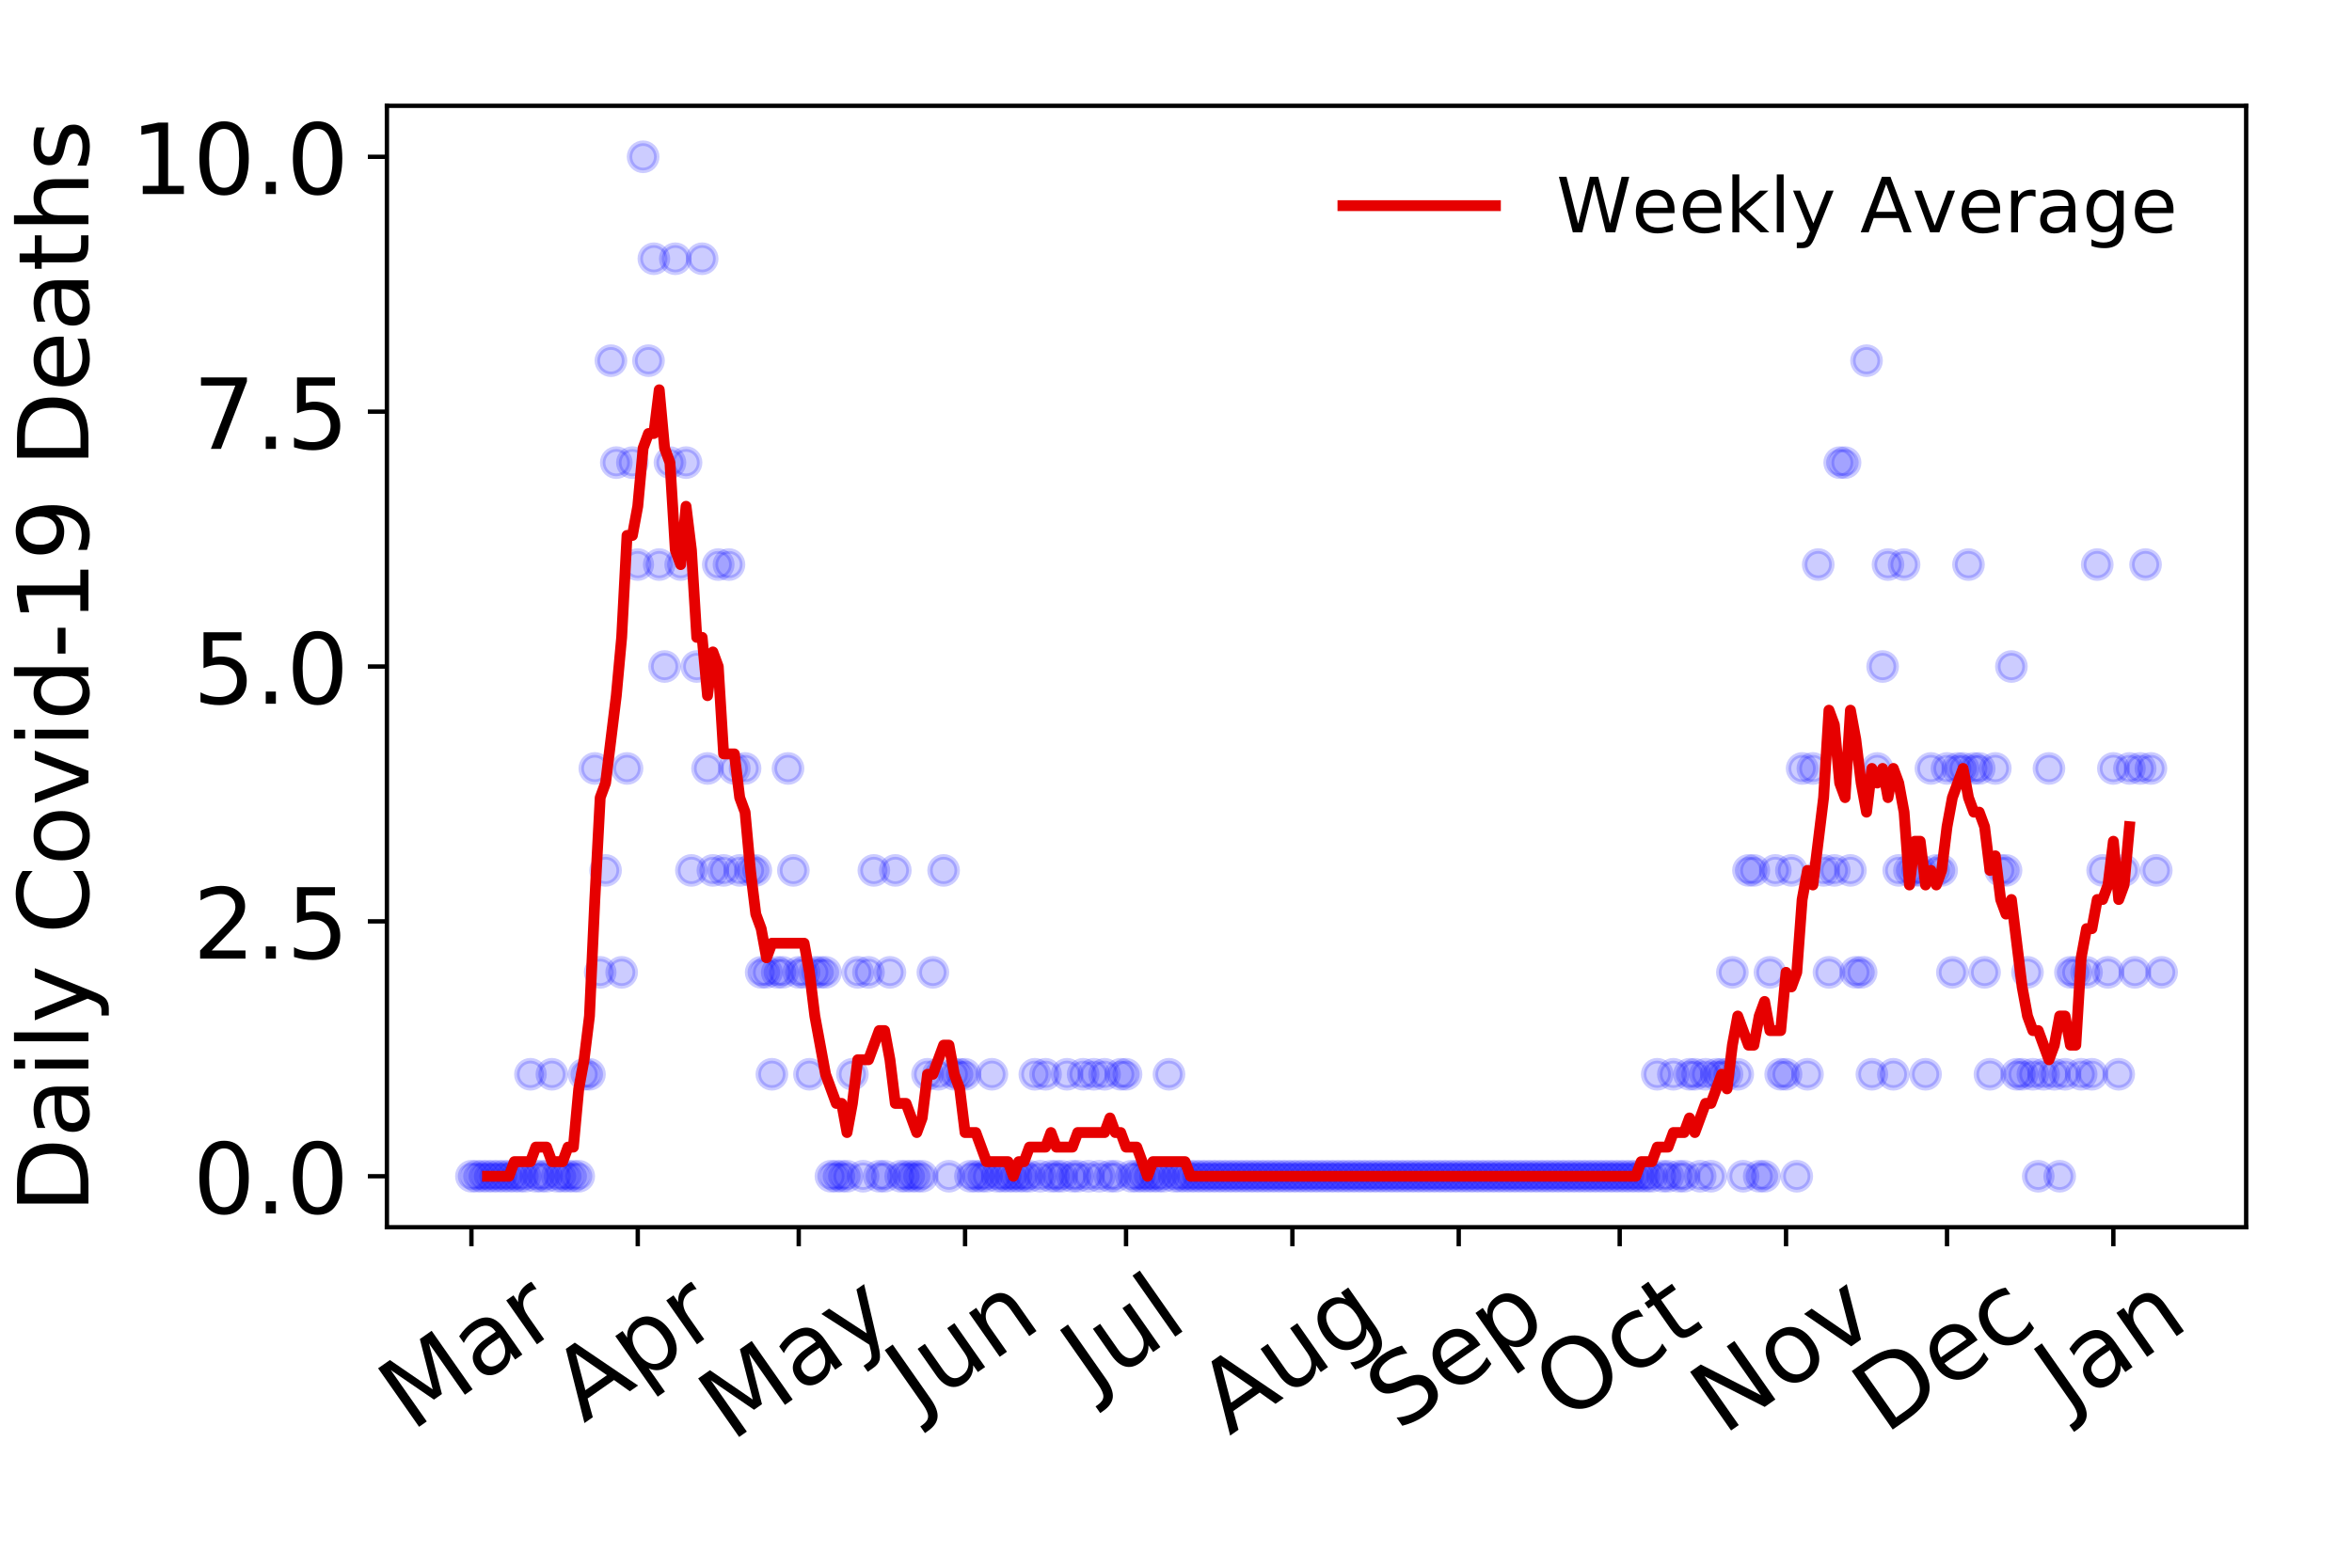 <?xml version="1.0" encoding="utf-8" standalone="no"?>
<!DOCTYPE svg PUBLIC "-//W3C//DTD SVG 1.1//EN"
  "http://www.w3.org/Graphics/SVG/1.1/DTD/svg11.dtd">
<!-- Created with matplotlib (https://matplotlib.org/) -->
<svg height="288pt" version="1.1" viewBox="0 0 432 288" width="432pt" xmlns="http://www.w3.org/2000/svg" xmlns:xlink="http://www.w3.org/1999/xlink">
 <defs>
  <style type="text/css">
*{stroke-linecap:butt;stroke-linejoin:round;}
  </style>
 </defs>
 <g id="figure_1">
  <g id="patch_1">
   <path d="M 0 288 
L 432 288 
L 432 0 
L 0 0 
z
" style="fill:#ffffff;"/>
  </g>
  <g id="axes_1">
   <g id="patch_2">
    <path d="M 71.065 225.45 
L 412.56 225.45 
L 412.56 19.44 
L 71.065 19.44 
z
" style="fill:#ffffff;"/>
   </g>
   <g id="matplotlib.axis_1">
    <g id="xtick_1">
     <g id="line2d_1">
      <defs>
       <path d="M 0 0 
L 0 3.5 
" id="m6ad1575689" style="stroke:#000000;stroke-width:0.8;"/>
      </defs>
      <g>
       <use style="stroke:#000000;stroke-width:0.8;" x="86.588" xlink:href="#m6ad1575689" y="225.45"/>
      </g>
     </g>
     <g id="text_1">
      <!-- Mar -->
      <defs>
       <path d="M 9.812 72.906 
L 24.516 72.906 
L 43.109 23.297 
L 61.812 72.906 
L 76.516 72.906 
L 76.516 0 
L 66.891 0 
L 66.891 64.016 
L 48.094 14.016 
L 38.188 14.016 
L 19.391 64.016 
L 19.391 0 
L 9.812 0 
z
" id="DejaVuSans-77"/>
       <path d="M 34.281 27.484 
Q 23.391 27.484 19.188 25 
Q 14.984 22.516 14.984 16.5 
Q 14.984 11.719 18.141 8.906 
Q 21.297 6.109 26.703 6.109 
Q 34.188 6.109 38.703 11.406 
Q 43.219 16.703 43.219 25.484 
L 43.219 27.484 
z
M 52.203 31.203 
L 52.203 0 
L 43.219 0 
L 43.219 8.297 
Q 40.141 3.328 35.547 0.953 
Q 30.953 -1.422 24.312 -1.422 
Q 15.922 -1.422 10.953 3.297 
Q 6 8.016 6 15.922 
Q 6 25.141 12.172 29.828 
Q 18.359 34.516 30.609 34.516 
L 43.219 34.516 
L 43.219 35.406 
Q 43.219 41.609 39.141 45 
Q 35.062 48.391 27.688 48.391 
Q 23 48.391 18.547 47.266 
Q 14.109 46.141 10.016 43.891 
L 10.016 52.203 
Q 14.938 54.109 19.578 55.047 
Q 24.219 56 28.609 56 
Q 40.484 56 46.344 49.844 
Q 52.203 43.703 52.203 31.203 
z
" id="DejaVuSans-97"/>
       <path d="M 41.109 46.297 
Q 39.594 47.172 37.812 47.578 
Q 36.031 48 33.891 48 
Q 26.266 48 22.188 43.047 
Q 18.109 38.094 18.109 28.812 
L 18.109 0 
L 9.078 0 
L 9.078 54.688 
L 18.109 54.688 
L 18.109 46.188 
Q 20.953 51.172 25.484 53.578 
Q 30.031 56 36.531 56 
Q 37.453 56 38.578 55.875 
Q 39.703 55.766 41.062 55.516 
z
" id="DejaVuSans-114"/>
      </defs>
      <g transform="translate(75.527 263.132)rotate(-35)scale(0.18 -0.18)">
       <use xlink:href="#DejaVuSans-77"/>
       <use x="86.279" xlink:href="#DejaVuSans-97"/>
       <use x="147.559" xlink:href="#DejaVuSans-114"/>
      </g>
     </g>
    </g>
    <g id="xtick_2">
     <g id="line2d_2">
      <g>
       <use style="stroke:#000000;stroke-width:0.8;" x="117.14" xlink:href="#m6ad1575689" y="225.45"/>
      </g>
     </g>
     <g id="text_2">
      <!-- Apr -->
      <defs>
       <path d="M 34.188 63.188 
L 20.797 26.906 
L 47.609 26.906 
z
M 28.609 72.906 
L 39.797 72.906 
L 67.578 0 
L 57.328 0 
L 50.688 18.703 
L 17.828 18.703 
L 11.188 0 
L 0.781 0 
z
" id="DejaVuSans-65"/>
       <path d="M 18.109 8.203 
L 18.109 -20.797 
L 9.078 -20.797 
L 9.078 54.688 
L 18.109 54.688 
L 18.109 46.391 
Q 20.953 51.266 25.266 53.625 
Q 29.594 56 35.594 56 
Q 45.562 56 51.781 48.094 
Q 58.016 40.188 58.016 27.297 
Q 58.016 14.406 51.781 6.484 
Q 45.562 -1.422 35.594 -1.422 
Q 29.594 -1.422 25.266 0.953 
Q 20.953 3.328 18.109 8.203 
z
M 48.688 27.297 
Q 48.688 37.203 44.609 42.844 
Q 40.531 48.484 33.406 48.484 
Q 26.266 48.484 22.188 42.844 
Q 18.109 37.203 18.109 27.297 
Q 18.109 17.391 22.188 11.75 
Q 26.266 6.109 33.406 6.109 
Q 40.531 6.109 44.609 11.75 
Q 48.688 17.391 48.688 27.297 
z
" id="DejaVuSans-112"/>
      </defs>
      <g transform="translate(107.234 261.514)rotate(-35)scale(0.18 -0.18)">
       <use xlink:href="#DejaVuSans-65"/>
       <use x="68.408" xlink:href="#DejaVuSans-112"/>
       <use x="131.885" xlink:href="#DejaVuSans-114"/>
      </g>
     </g>
    </g>
    <g id="xtick_3">
     <g id="line2d_3">
      <g>
       <use style="stroke:#000000;stroke-width:0.8;" x="146.706" xlink:href="#m6ad1575689" y="225.45"/>
      </g>
     </g>
     <g id="text_3">
      <!-- May -->
      <defs>
       <path d="M 32.172 -5.078 
Q 28.375 -14.844 24.75 -17.812 
Q 21.141 -20.797 15.094 -20.797 
L 7.906 -20.797 
L 7.906 -13.281 
L 13.188 -13.281 
Q 16.891 -13.281 18.938 -11.516 
Q 21 -9.766 23.484 -3.219 
L 25.094 0.875 
L 2.984 54.688 
L 12.5 54.688 
L 29.594 11.922 
L 46.688 54.688 
L 56.203 54.688 
z
" id="DejaVuSans-121"/>
      </defs>
      <g transform="translate(134.313 264.999)rotate(-35)scale(0.18 -0.18)">
       <use xlink:href="#DejaVuSans-77"/>
       <use x="86.279" xlink:href="#DejaVuSans-97"/>
       <use x="147.559" xlink:href="#DejaVuSans-121"/>
      </g>
     </g>
    </g>
    <g id="xtick_4">
     <g id="line2d_4">
      <g>
       <use style="stroke:#000000;stroke-width:0.8;" x="177.259" xlink:href="#m6ad1575689" y="225.45"/>
      </g>
     </g>
     <g id="text_4">
      <!-- Jun -->
      <defs>
       <path d="M 9.812 72.906 
L 19.672 72.906 
L 19.672 5.078 
Q 19.672 -8.109 14.672 -14.062 
Q 9.672 -20.016 -1.422 -20.016 
L -5.172 -20.016 
L -5.172 -11.719 
L -2.094 -11.719 
Q 4.438 -11.719 7.125 -8.047 
Q 9.812 -4.391 9.812 5.078 
z
" id="DejaVuSans-74"/>
       <path d="M 8.5 21.578 
L 8.5 54.688 
L 17.484 54.688 
L 17.484 21.922 
Q 17.484 14.156 20.5 10.266 
Q 23.531 6.391 29.594 6.391 
Q 36.859 6.391 41.078 11.031 
Q 45.312 15.672 45.312 23.688 
L 45.312 54.688 
L 54.297 54.688 
L 54.297 0 
L 45.312 0 
L 45.312 8.406 
Q 42.047 3.422 37.719 1 
Q 33.406 -1.422 27.688 -1.422 
Q 18.266 -1.422 13.375 4.438 
Q 8.5 10.297 8.5 21.578 
z
M 31.109 56 
z
" id="DejaVuSans-117"/>
       <path d="M 54.891 33.016 
L 54.891 0 
L 45.906 0 
L 45.906 32.719 
Q 45.906 40.484 42.875 44.328 
Q 39.844 48.188 33.797 48.188 
Q 26.516 48.188 22.312 43.547 
Q 18.109 38.922 18.109 30.906 
L 18.109 0 
L 9.078 0 
L 9.078 54.688 
L 18.109 54.688 
L 18.109 46.188 
Q 21.344 51.125 25.703 53.562 
Q 30.078 56 35.797 56 
Q 45.219 56 50.047 50.172 
Q 54.891 44.344 54.891 33.016 
z
" id="DejaVuSans-110"/>
      </defs>
      <g transform="translate(168.588 259.785)rotate(-35)scale(0.18 -0.18)">
       <use xlink:href="#DejaVuSans-74"/>
       <use x="29.492" xlink:href="#DejaVuSans-117"/>
       <use x="92.871" xlink:href="#DejaVuSans-110"/>
      </g>
     </g>
    </g>
    <g id="xtick_5">
     <g id="line2d_5">
      <g>
       <use style="stroke:#000000;stroke-width:0.8;" x="206.825" xlink:href="#m6ad1575689" y="225.45"/>
      </g>
     </g>
     <g id="text_5">
      <!-- Jul -->
      <defs>
       <path d="M 9.422 75.984 
L 18.406 75.984 
L 18.406 0 
L 9.422 0 
z
" id="DejaVuSans-108"/>
      </defs>
      <g transform="translate(200.779 256.11)rotate(-35)scale(0.18 -0.18)">
       <use xlink:href="#DejaVuSans-74"/>
       <use x="29.492" xlink:href="#DejaVuSans-117"/>
       <use x="92.871" xlink:href="#DejaVuSans-108"/>
      </g>
     </g>
    </g>
    <g id="xtick_6">
     <g id="line2d_6">
      <g>
       <use style="stroke:#000000;stroke-width:0.8;" x="237.377" xlink:href="#m6ad1575689" y="225.45"/>
      </g>
     </g>
     <g id="text_6">
      <!-- Aug -->
      <defs>
       <path d="M 45.406 27.984 
Q 45.406 37.75 41.375 43.109 
Q 37.359 48.484 30.078 48.484 
Q 22.859 48.484 18.828 43.109 
Q 14.797 37.75 14.797 27.984 
Q 14.797 18.266 18.828 12.891 
Q 22.859 7.516 30.078 7.516 
Q 37.359 7.516 41.375 12.891 
Q 45.406 18.266 45.406 27.984 
z
M 54.391 6.781 
Q 54.391 -7.172 48.188 -13.984 
Q 42 -20.797 29.203 -20.797 
Q 24.469 -20.797 20.266 -20.094 
Q 16.062 -19.391 12.109 -17.922 
L 12.109 -9.188 
Q 16.062 -11.328 19.922 -12.344 
Q 23.781 -13.375 27.781 -13.375 
Q 36.625 -13.375 41.016 -8.766 
Q 45.406 -4.156 45.406 5.172 
L 45.406 9.625 
Q 42.625 4.781 38.281 2.391 
Q 33.938 0 27.875 0 
Q 17.828 0 11.672 7.656 
Q 5.516 15.328 5.516 27.984 
Q 5.516 40.672 11.672 48.328 
Q 17.828 56 27.875 56 
Q 33.938 56 38.281 53.609 
Q 42.625 51.219 45.406 46.391 
L 45.406 54.688 
L 54.391 54.688 
z
" id="DejaVuSans-103"/>
      </defs>
      <g transform="translate(225.831 263.813)rotate(-35)scale(0.18 -0.18)">
       <use xlink:href="#DejaVuSans-65"/>
       <use x="68.408" xlink:href="#DejaVuSans-117"/>
       <use x="131.787" xlink:href="#DejaVuSans-103"/>
      </g>
     </g>
    </g>
    <g id="xtick_7">
     <g id="line2d_7">
      <g>
       <use style="stroke:#000000;stroke-width:0.8;" x="267.93" xlink:href="#m6ad1575689" y="225.45"/>
      </g>
     </g>
     <g id="text_7">
      <!-- Sep -->
      <defs>
       <path d="M 53.516 70.516 
L 53.516 60.891 
Q 47.906 63.578 42.922 64.891 
Q 37.938 66.219 33.297 66.219 
Q 25.25 66.219 20.875 63.094 
Q 16.5 59.969 16.5 54.203 
Q 16.5 49.359 19.406 46.891 
Q 22.312 44.438 30.422 42.922 
L 36.375 41.703 
Q 47.406 39.594 52.656 34.297 
Q 57.906 29 57.906 20.125 
Q 57.906 9.516 50.797 4.047 
Q 43.703 -1.422 29.984 -1.422 
Q 24.812 -1.422 18.969 -0.25 
Q 13.141 0.922 6.891 3.219 
L 6.891 13.375 
Q 12.891 10.016 18.656 8.297 
Q 24.422 6.594 29.984 6.594 
Q 38.422 6.594 43.016 9.906 
Q 47.609 13.234 47.609 19.391 
Q 47.609 24.75 44.312 27.781 
Q 41.016 30.812 33.5 32.328 
L 27.484 33.5 
Q 16.453 35.688 11.516 40.375 
Q 6.594 45.062 6.594 53.422 
Q 6.594 63.094 13.406 68.656 
Q 20.219 74.219 32.172 74.219 
Q 37.312 74.219 42.625 73.281 
Q 47.953 72.359 53.516 70.516 
z
" id="DejaVuSans-83"/>
       <path d="M 56.203 29.594 
L 56.203 25.203 
L 14.891 25.203 
Q 15.484 15.922 20.484 11.062 
Q 25.484 6.203 34.422 6.203 
Q 39.594 6.203 44.453 7.469 
Q 49.312 8.734 54.109 11.281 
L 54.109 2.781 
Q 49.266 0.734 44.188 -0.344 
Q 39.109 -1.422 33.891 -1.422 
Q 20.797 -1.422 13.156 6.188 
Q 5.516 13.812 5.516 26.812 
Q 5.516 40.234 12.766 48.109 
Q 20.016 56 32.328 56 
Q 43.359 56 49.781 48.891 
Q 56.203 41.797 56.203 29.594 
z
M 47.219 32.234 
Q 47.125 39.594 43.094 43.984 
Q 39.062 48.391 32.422 48.391 
Q 24.906 48.391 20.391 44.141 
Q 15.875 39.891 15.188 32.172 
z
" id="DejaVuSans-101"/>
      </defs>
      <g transform="translate(256.882 263.115)rotate(-35)scale(0.18 -0.18)">
       <use xlink:href="#DejaVuSans-83"/>
       <use x="63.477" xlink:href="#DejaVuSans-101"/>
       <use x="125" xlink:href="#DejaVuSans-112"/>
      </g>
     </g>
    </g>
    <g id="xtick_8">
     <g id="line2d_8">
      <g>
       <use style="stroke:#000000;stroke-width:0.8;" x="297.496" xlink:href="#m6ad1575689" y="225.45"/>
      </g>
     </g>
     <g id="text_8">
      <!-- Oct -->
      <defs>
       <path d="M 39.406 66.219 
Q 28.656 66.219 22.328 58.203 
Q 16.016 50.203 16.016 36.375 
Q 16.016 22.609 22.328 14.594 
Q 28.656 6.594 39.406 6.594 
Q 50.141 6.594 56.422 14.594 
Q 62.703 22.609 62.703 36.375 
Q 62.703 50.203 56.422 58.203 
Q 50.141 66.219 39.406 66.219 
z
M 39.406 74.219 
Q 54.734 74.219 63.906 63.938 
Q 73.094 53.656 73.094 36.375 
Q 73.094 19.141 63.906 8.859 
Q 54.734 -1.422 39.406 -1.422 
Q 24.031 -1.422 14.812 8.828 
Q 5.609 19.094 5.609 36.375 
Q 5.609 53.656 14.812 63.938 
Q 24.031 74.219 39.406 74.219 
z
" id="DejaVuSans-79"/>
       <path d="M 48.781 52.594 
L 48.781 44.188 
Q 44.969 46.297 41.141 47.344 
Q 37.312 48.391 33.406 48.391 
Q 24.656 48.391 19.812 42.844 
Q 14.984 37.312 14.984 27.297 
Q 14.984 17.281 19.812 11.734 
Q 24.656 6.203 33.406 6.203 
Q 37.312 6.203 41.141 7.25 
Q 44.969 8.297 48.781 10.406 
L 48.781 2.094 
Q 45.016 0.344 40.984 -0.531 
Q 36.969 -1.422 32.422 -1.422 
Q 20.062 -1.422 12.781 6.344 
Q 5.516 14.109 5.516 27.297 
Q 5.516 40.672 12.859 48.328 
Q 20.219 56 33.016 56 
Q 37.156 56 41.109 55.141 
Q 45.062 54.297 48.781 52.594 
z
" id="DejaVuSans-99"/>
       <path d="M 18.312 70.219 
L 18.312 54.688 
L 36.812 54.688 
L 36.812 47.703 
L 18.312 47.703 
L 18.312 18.016 
Q 18.312 11.328 20.141 9.422 
Q 21.969 7.516 27.594 7.516 
L 36.812 7.516 
L 36.812 0 
L 27.594 0 
Q 17.188 0 13.234 3.875 
Q 9.281 7.766 9.281 18.016 
L 9.281 47.703 
L 2.688 47.703 
L 2.688 54.688 
L 9.281 54.688 
L 9.281 70.219 
z
" id="DejaVuSans-116"/>
      </defs>
      <g transform="translate(287.598 261.505)rotate(-35)scale(0.18 -0.18)">
       <use xlink:href="#DejaVuSans-79"/>
       <use x="78.711" xlink:href="#DejaVuSans-99"/>
       <use x="133.691" xlink:href="#DejaVuSans-116"/>
      </g>
     </g>
    </g>
    <g id="xtick_9">
     <g id="line2d_9">
      <g>
       <use style="stroke:#000000;stroke-width:0.8;" x="328.049" xlink:href="#m6ad1575689" y="225.45"/>
      </g>
     </g>
     <g id="text_9">
      <!-- Nov -->
      <defs>
       <path d="M 9.812 72.906 
L 23.094 72.906 
L 55.422 11.922 
L 55.422 72.906 
L 64.984 72.906 
L 64.984 0 
L 51.703 0 
L 19.391 60.984 
L 19.391 0 
L 9.812 0 
z
" id="DejaVuSans-78"/>
       <path d="M 30.609 48.391 
Q 23.391 48.391 19.188 42.75 
Q 14.984 37.109 14.984 27.297 
Q 14.984 17.484 19.156 11.844 
Q 23.344 6.203 30.609 6.203 
Q 37.797 6.203 41.984 11.859 
Q 46.188 17.531 46.188 27.297 
Q 46.188 37.016 41.984 42.703 
Q 37.797 48.391 30.609 48.391 
z
M 30.609 56 
Q 42.328 56 49.016 48.375 
Q 55.719 40.766 55.719 27.297 
Q 55.719 13.875 49.016 6.219 
Q 42.328 -1.422 30.609 -1.422 
Q 18.844 -1.422 12.172 6.219 
Q 5.516 13.875 5.516 27.297 
Q 5.516 40.766 12.172 48.375 
Q 18.844 56 30.609 56 
z
" id="DejaVuSans-111"/>
       <path d="M 2.984 54.688 
L 12.5 54.688 
L 29.594 8.797 
L 46.688 54.688 
L 56.203 54.688 
L 35.688 0 
L 23.484 0 
z
" id="DejaVuSans-118"/>
      </defs>
      <g transform="translate(316.508 263.805)rotate(-35)scale(0.18 -0.18)">
       <use xlink:href="#DejaVuSans-78"/>
       <use x="74.805" xlink:href="#DejaVuSans-111"/>
       <use x="135.986" xlink:href="#DejaVuSans-118"/>
      </g>
     </g>
    </g>
    <g id="xtick_10">
     <g id="line2d_10">
      <g>
       <use style="stroke:#000000;stroke-width:0.8;" x="357.615" xlink:href="#m6ad1575689" y="225.45"/>
      </g>
     </g>
     <g id="text_10">
      <!-- Dec -->
      <defs>
       <path d="M 19.672 64.797 
L 19.672 8.109 
L 31.594 8.109 
Q 46.688 8.109 53.688 14.938 
Q 60.688 21.781 60.688 36.531 
Q 60.688 51.172 53.688 57.984 
Q 46.688 64.797 31.594 64.797 
z
M 9.812 72.906 
L 30.078 72.906 
Q 51.266 72.906 61.172 64.094 
Q 71.094 55.281 71.094 36.531 
Q 71.094 17.672 61.125 8.828 
Q 51.172 0 30.078 0 
L 9.812 0 
z
" id="DejaVuSans-68"/>
      </defs>
      <g transform="translate(346.197 263.633)rotate(-35)scale(0.18 -0.18)">
       <use xlink:href="#DejaVuSans-68"/>
       <use x="77.002" xlink:href="#DejaVuSans-101"/>
       <use x="138.525" xlink:href="#DejaVuSans-99"/>
      </g>
     </g>
    </g>
    <g id="xtick_11">
     <g id="line2d_11">
      <g>
       <use style="stroke:#000000;stroke-width:0.8;" x="388.168" xlink:href="#m6ad1575689" y="225.45"/>
      </g>
     </g>
     <g id="text_11">
      <!-- Jan -->
      <g transform="translate(379.651 259.569)rotate(-35)scale(0.18 -0.18)">
       <use xlink:href="#DejaVuSans-74"/>
       <use x="29.492" xlink:href="#DejaVuSans-97"/>
       <use x="90.771" xlink:href="#DejaVuSans-110"/>
      </g>
     </g>
    </g>
   </g>
   <g id="matplotlib.axis_2">
    <g id="ytick_1">
     <g id="line2d_12">
      <defs>
       <path d="M 0 0 
L -3.5 0 
" id="mc92c2df8d2" style="stroke:#000000;stroke-width:0.8;"/>
      </defs>
      <g>
       <use style="stroke:#000000;stroke-width:0.8;" x="71.065" xlink:href="#mc92c2df8d2" y="216.085"/>
      </g>
     </g>
     <g id="text_12">
      <!-- 0.0 -->
      <defs>
       <path d="M 31.781 66.406 
Q 24.172 66.406 20.328 58.906 
Q 16.5 51.422 16.5 36.375 
Q 16.5 21.391 20.328 13.891 
Q 24.172 6.391 31.781 6.391 
Q 39.453 6.391 43.281 13.891 
Q 47.125 21.391 47.125 36.375 
Q 47.125 51.422 43.281 58.906 
Q 39.453 66.406 31.781 66.406 
z
M 31.781 74.219 
Q 44.047 74.219 50.516 64.516 
Q 56.984 54.828 56.984 36.375 
Q 56.984 17.969 50.516 8.266 
Q 44.047 -1.422 31.781 -1.422 
Q 19.531 -1.422 13.062 8.266 
Q 6.594 17.969 6.594 36.375 
Q 6.594 54.828 13.062 64.516 
Q 19.531 74.219 31.781 74.219 
z
" id="DejaVuSans-48"/>
       <path d="M 10.688 12.406 
L 21 12.406 
L 21 0 
L 10.688 0 
z
" id="DejaVuSans-46"/>
      </defs>
      <g transform="translate(35.439 222.924)scale(0.18 -0.18)">
       <use xlink:href="#DejaVuSans-48"/>
       <use x="63.623" xlink:href="#DejaVuSans-46"/>
       <use x="95.41" xlink:href="#DejaVuSans-48"/>
      </g>
     </g>
    </g>
    <g id="ytick_2">
     <g id="line2d_13">
      <g>
       <use style="stroke:#000000;stroke-width:0.8;" x="71.065" xlink:href="#mc92c2df8d2" y="169.265"/>
      </g>
     </g>
     <g id="text_13">
      <!-- 2.5 -->
      <defs>
       <path d="M 19.188 8.297 
L 53.609 8.297 
L 53.609 0 
L 7.328 0 
L 7.328 8.297 
Q 12.938 14.109 22.625 23.891 
Q 32.328 33.688 34.812 36.531 
Q 39.547 41.844 41.422 45.531 
Q 43.312 49.219 43.312 52.781 
Q 43.312 58.594 39.234 62.25 
Q 35.156 65.922 28.609 65.922 
Q 23.969 65.922 18.812 64.312 
Q 13.672 62.703 7.812 59.422 
L 7.812 69.391 
Q 13.766 71.781 18.938 73 
Q 24.125 74.219 28.422 74.219 
Q 39.75 74.219 46.484 68.547 
Q 53.219 62.891 53.219 53.422 
Q 53.219 48.922 51.531 44.891 
Q 49.859 40.875 45.406 35.406 
Q 44.188 33.984 37.641 27.219 
Q 31.109 20.453 19.188 8.297 
z
" id="DejaVuSans-50"/>
       <path d="M 10.797 72.906 
L 49.516 72.906 
L 49.516 64.594 
L 19.828 64.594 
L 19.828 46.734 
Q 21.969 47.469 24.109 47.828 
Q 26.266 48.188 28.422 48.188 
Q 40.625 48.188 47.75 41.5 
Q 54.891 34.812 54.891 23.391 
Q 54.891 11.625 47.562 5.094 
Q 40.234 -1.422 26.906 -1.422 
Q 22.312 -1.422 17.547 -0.641 
Q 12.797 0.141 7.719 1.703 
L 7.719 11.625 
Q 12.109 9.234 16.797 8.062 
Q 21.484 6.891 26.703 6.891 
Q 35.156 6.891 40.078 11.328 
Q 45.016 15.766 45.016 23.391 
Q 45.016 31 40.078 35.438 
Q 35.156 39.891 26.703 39.891 
Q 22.75 39.891 18.812 39.016 
Q 14.891 38.141 10.797 36.281 
z
" id="DejaVuSans-53"/>
      </defs>
      <g transform="translate(35.439 176.104)scale(0.18 -0.18)">
       <use xlink:href="#DejaVuSans-50"/>
       <use x="63.623" xlink:href="#DejaVuSans-46"/>
       <use x="95.41" xlink:href="#DejaVuSans-53"/>
      </g>
     </g>
    </g>
    <g id="ytick_3">
     <g id="line2d_14">
      <g>
       <use style="stroke:#000000;stroke-width:0.8;" x="71.065" xlink:href="#mc92c2df8d2" y="122.445"/>
      </g>
     </g>
     <g id="text_14">
      <!-- 5.0 -->
      <g transform="translate(35.439 129.283)scale(0.18 -0.18)">
       <use xlink:href="#DejaVuSans-53"/>
       <use x="63.623" xlink:href="#DejaVuSans-46"/>
       <use x="95.41" xlink:href="#DejaVuSans-48"/>
      </g>
     </g>
    </g>
    <g id="ytick_4">
     <g id="line2d_15">
      <g>
       <use style="stroke:#000000;stroke-width:0.8;" x="71.065" xlink:href="#mc92c2df8d2" y="75.624"/>
      </g>
     </g>
     <g id="text_15">
      <!-- 7.5 -->
      <defs>
       <path d="M 8.203 72.906 
L 55.078 72.906 
L 55.078 68.703 
L 28.609 0 
L 18.312 0 
L 43.219 64.594 
L 8.203 64.594 
z
" id="DejaVuSans-55"/>
      </defs>
      <g transform="translate(35.439 82.463)scale(0.18 -0.18)">
       <use xlink:href="#DejaVuSans-55"/>
       <use x="63.623" xlink:href="#DejaVuSans-46"/>
       <use x="95.41" xlink:href="#DejaVuSans-53"/>
      </g>
     </g>
    </g>
    <g id="ytick_5">
     <g id="line2d_16">
      <g>
       <use style="stroke:#000000;stroke-width:0.8;" x="71.065" xlink:href="#mc92c2df8d2" y="28.804"/>
      </g>
     </g>
     <g id="text_16">
      <!-- 10.0 -->
      <defs>
       <path d="M 12.406 8.297 
L 28.516 8.297 
L 28.516 63.922 
L 10.984 60.406 
L 10.984 69.391 
L 28.422 72.906 
L 38.281 72.906 
L 38.281 8.297 
L 54.391 8.297 
L 54.391 0 
L 12.406 0 
z
" id="DejaVuSans-49"/>
      </defs>
      <g transform="translate(23.987 35.643)scale(0.18 -0.18)">
       <use xlink:href="#DejaVuSans-49"/>
       <use x="63.623" xlink:href="#DejaVuSans-48"/>
       <use x="127.246" xlink:href="#DejaVuSans-46"/>
       <use x="159.033" xlink:href="#DejaVuSans-48"/>
      </g>
     </g>
    </g>
    <g id="text_17">
     <!-- Daily Covid-19 Deaths -->
     <defs>
      <path d="M 9.422 54.688 
L 18.406 54.688 
L 18.406 0 
L 9.422 0 
z
M 9.422 75.984 
L 18.406 75.984 
L 18.406 64.594 
L 9.422 64.594 
z
" id="DejaVuSans-105"/>
      <path id="DejaVuSans-32"/>
      <path d="M 64.406 67.281 
L 64.406 56.891 
Q 59.422 61.531 53.781 63.812 
Q 48.141 66.109 41.797 66.109 
Q 29.297 66.109 22.656 58.469 
Q 16.016 50.828 16.016 36.375 
Q 16.016 21.969 22.656 14.328 
Q 29.297 6.688 41.797 6.688 
Q 48.141 6.688 53.781 8.984 
Q 59.422 11.281 64.406 15.922 
L 64.406 5.609 
Q 59.234 2.094 53.438 0.328 
Q 47.656 -1.422 41.219 -1.422 
Q 24.656 -1.422 15.125 8.703 
Q 5.609 18.844 5.609 36.375 
Q 5.609 53.953 15.125 64.078 
Q 24.656 74.219 41.219 74.219 
Q 47.75 74.219 53.531 72.484 
Q 59.328 70.75 64.406 67.281 
z
" id="DejaVuSans-67"/>
      <path d="M 45.406 46.391 
L 45.406 75.984 
L 54.391 75.984 
L 54.391 0 
L 45.406 0 
L 45.406 8.203 
Q 42.578 3.328 38.25 0.953 
Q 33.938 -1.422 27.875 -1.422 
Q 17.969 -1.422 11.734 6.484 
Q 5.516 14.406 5.516 27.297 
Q 5.516 40.188 11.734 48.094 
Q 17.969 56 27.875 56 
Q 33.938 56 38.25 53.625 
Q 42.578 51.266 45.406 46.391 
z
M 14.797 27.297 
Q 14.797 17.391 18.875 11.75 
Q 22.953 6.109 30.078 6.109 
Q 37.203 6.109 41.297 11.75 
Q 45.406 17.391 45.406 27.297 
Q 45.406 37.203 41.297 42.844 
Q 37.203 48.484 30.078 48.484 
Q 22.953 48.484 18.875 42.844 
Q 14.797 37.203 14.797 27.297 
z
" id="DejaVuSans-100"/>
      <path d="M 4.891 31.391 
L 31.203 31.391 
L 31.203 23.391 
L 4.891 23.391 
z
" id="DejaVuSans-45"/>
      <path d="M 10.984 1.516 
L 10.984 10.5 
Q 14.703 8.734 18.5 7.812 
Q 22.312 6.891 25.984 6.891 
Q 35.75 6.891 40.891 13.453 
Q 46.047 20.016 46.781 33.406 
Q 43.953 29.203 39.594 26.953 
Q 35.25 24.703 29.984 24.703 
Q 19.047 24.703 12.672 31.312 
Q 6.297 37.938 6.297 49.422 
Q 6.297 60.641 12.938 67.422 
Q 19.578 74.219 30.609 74.219 
Q 43.266 74.219 49.922 64.516 
Q 56.594 54.828 56.594 36.375 
Q 56.594 19.141 48.406 8.859 
Q 40.234 -1.422 26.422 -1.422 
Q 22.703 -1.422 18.891 -0.688 
Q 15.094 0.047 10.984 1.516 
z
M 30.609 32.422 
Q 37.25 32.422 41.125 36.953 
Q 45.016 41.5 45.016 49.422 
Q 45.016 57.281 41.125 61.844 
Q 37.25 66.406 30.609 66.406 
Q 23.969 66.406 20.094 61.844 
Q 16.219 57.281 16.219 49.422 
Q 16.219 41.5 20.094 36.953 
Q 23.969 32.422 30.609 32.422 
z
" id="DejaVuSans-57"/>
      <path d="M 54.891 33.016 
L 54.891 0 
L 45.906 0 
L 45.906 32.719 
Q 45.906 40.484 42.875 44.328 
Q 39.844 48.188 33.797 48.188 
Q 26.516 48.188 22.312 43.547 
Q 18.109 38.922 18.109 30.906 
L 18.109 0 
L 9.078 0 
L 9.078 75.984 
L 18.109 75.984 
L 18.109 46.188 
Q 21.344 51.125 25.703 53.562 
Q 30.078 56 35.797 56 
Q 45.219 56 50.047 50.172 
Q 54.891 44.344 54.891 33.016 
z
" id="DejaVuSans-104"/>
      <path d="M 44.281 53.078 
L 44.281 44.578 
Q 40.484 46.531 36.375 47.5 
Q 32.281 48.484 27.875 48.484 
Q 21.188 48.484 17.844 46.438 
Q 14.5 44.391 14.5 40.281 
Q 14.5 37.156 16.891 35.375 
Q 19.281 33.594 26.516 31.984 
L 29.594 31.297 
Q 39.156 29.25 43.188 25.516 
Q 47.219 21.781 47.219 15.094 
Q 47.219 7.469 41.188 3.016 
Q 35.156 -1.422 24.609 -1.422 
Q 20.219 -1.422 15.453 -0.562 
Q 10.688 0.297 5.422 2 
L 5.422 11.281 
Q 10.406 8.688 15.234 7.391 
Q 20.062 6.109 24.812 6.109 
Q 31.156 6.109 34.562 8.281 
Q 37.984 10.453 37.984 14.406 
Q 37.984 18.062 35.516 20.016 
Q 33.062 21.969 24.703 23.781 
L 21.578 24.516 
Q 13.234 26.266 9.516 29.906 
Q 5.812 33.547 5.812 39.891 
Q 5.812 47.609 11.281 51.797 
Q 16.75 56 26.812 56 
Q 31.781 56 36.172 55.266 
Q 40.578 54.547 44.281 53.078 
z
" id="DejaVuSans-115"/>
     </defs>
     <g transform="translate(16.243 222.874)rotate(-90)scale(0.18 -0.18)">
      <use xlink:href="#DejaVuSans-68"/>
      <use x="77.002" xlink:href="#DejaVuSans-97"/>
      <use x="138.281" xlink:href="#DejaVuSans-105"/>
      <use x="166.064" xlink:href="#DejaVuSans-108"/>
      <use x="193.848" xlink:href="#DejaVuSans-121"/>
      <use x="253.027" xlink:href="#DejaVuSans-32"/>
      <use x="284.814" xlink:href="#DejaVuSans-67"/>
      <use x="354.639" xlink:href="#DejaVuSans-111"/>
      <use x="415.82" xlink:href="#DejaVuSans-118"/>
      <use x="475" xlink:href="#DejaVuSans-105"/>
      <use x="502.783" xlink:href="#DejaVuSans-100"/>
      <use x="566.26" xlink:href="#DejaVuSans-45"/>
      <use x="602.344" xlink:href="#DejaVuSans-49"/>
      <use x="665.967" xlink:href="#DejaVuSans-57"/>
      <use x="729.59" xlink:href="#DejaVuSans-32"/>
      <use x="761.377" xlink:href="#DejaVuSans-68"/>
      <use x="838.379" xlink:href="#DejaVuSans-101"/>
      <use x="899.902" xlink:href="#DejaVuSans-97"/>
      <use x="961.182" xlink:href="#DejaVuSans-116"/>
      <use x="1000.391" xlink:href="#DejaVuSans-104"/>
      <use x="1063.77" xlink:href="#DejaVuSans-115"/>
     </g>
    </g>
   </g>
   <g id="line2d_17">
    <defs>
     <path d="M 0 2.5 
C 0.663 2.5 1.299 2.237 1.768 1.768 
C 2.237 1.299 2.5 0.663 2.5 0 
C 2.5 -0.663 2.237 -1.299 1.768 -1.768 
C 1.299 -2.237 0.663 -2.5 0 -2.5 
C -0.663 -2.5 -1.299 -2.237 -1.768 -1.768 
C -2.237 -1.299 -2.5 -0.663 -2.5 0 
C -2.5 0.663 -2.237 1.299 -1.768 1.768 
C -1.299 2.237 -0.663 2.5 0 2.5 
z
" id="m51b948d155" style="stroke:#0000ff;stroke-opacity:0.2;"/>
    </defs>
    <g clip-path="url(#p6ba695a996)">
     <use style="fill:#0000ff;fill-opacity:0.2;stroke:#0000ff;stroke-opacity:0.2;" x="86.588" xlink:href="#m51b948d155" y="216.085"/>
     <use style="fill:#0000ff;fill-opacity:0.2;stroke:#0000ff;stroke-opacity:0.2;" x="87.573" xlink:href="#m51b948d155" y="216.085"/>
     <use style="fill:#0000ff;fill-opacity:0.2;stroke:#0000ff;stroke-opacity:0.2;" x="88.559" xlink:href="#m51b948d155" y="216.085"/>
     <use style="fill:#0000ff;fill-opacity:0.2;stroke:#0000ff;stroke-opacity:0.2;" x="89.544" xlink:href="#m51b948d155" y="216.085"/>
     <use style="fill:#0000ff;fill-opacity:0.2;stroke:#0000ff;stroke-opacity:0.2;" x="90.53" xlink:href="#m51b948d155" y="216.085"/>
     <use style="fill:#0000ff;fill-opacity:0.2;stroke:#0000ff;stroke-opacity:0.2;" x="91.515" xlink:href="#m51b948d155" y="216.085"/>
     <use style="fill:#0000ff;fill-opacity:0.2;stroke:#0000ff;stroke-opacity:0.2;" x="92.501" xlink:href="#m51b948d155" y="216.085"/>
     <use style="fill:#0000ff;fill-opacity:0.2;stroke:#0000ff;stroke-opacity:0.2;" x="93.486" xlink:href="#m51b948d155" y="216.085"/>
     <use style="fill:#0000ff;fill-opacity:0.2;stroke:#0000ff;stroke-opacity:0.2;" x="94.472" xlink:href="#m51b948d155" y="216.085"/>
     <use style="fill:#0000ff;fill-opacity:0.2;stroke:#0000ff;stroke-opacity:0.2;" x="95.457" xlink:href="#m51b948d155" y="216.085"/>
     <use style="fill:#0000ff;fill-opacity:0.2;stroke:#0000ff;stroke-opacity:0.2;" x="96.443" xlink:href="#m51b948d155" y="216.085"/>
     <use style="fill:#0000ff;fill-opacity:0.2;stroke:#0000ff;stroke-opacity:0.2;" x="97.429" xlink:href="#m51b948d155" y="197.357"/>
     <use style="fill:#0000ff;fill-opacity:0.2;stroke:#0000ff;stroke-opacity:0.2;" x="98.414" xlink:href="#m51b948d155" y="216.085"/>
     <use style="fill:#0000ff;fill-opacity:0.2;stroke:#0000ff;stroke-opacity:0.2;" x="99.4" xlink:href="#m51b948d155" y="216.085"/>
     <use style="fill:#0000ff;fill-opacity:0.2;stroke:#0000ff;stroke-opacity:0.2;" x="100.385" xlink:href="#m51b948d155" y="216.085"/>
     <use style="fill:#0000ff;fill-opacity:0.2;stroke:#0000ff;stroke-opacity:0.2;" x="101.371" xlink:href="#m51b948d155" y="197.357"/>
     <use style="fill:#0000ff;fill-opacity:0.2;stroke:#0000ff;stroke-opacity:0.2;" x="102.356" xlink:href="#m51b948d155" y="216.085"/>
     <use style="fill:#0000ff;fill-opacity:0.2;stroke:#0000ff;stroke-opacity:0.2;" x="103.342" xlink:href="#m51b948d155" y="216.085"/>
     <use style="fill:#0000ff;fill-opacity:0.2;stroke:#0000ff;stroke-opacity:0.2;" x="104.328" xlink:href="#m51b948d155" y="216.085"/>
     <use style="fill:#0000ff;fill-opacity:0.2;stroke:#0000ff;stroke-opacity:0.2;" x="105.313" xlink:href="#m51b948d155" y="216.085"/>
     <use style="fill:#0000ff;fill-opacity:0.2;stroke:#0000ff;stroke-opacity:0.2;" x="106.299" xlink:href="#m51b948d155" y="216.085"/>
     <use style="fill:#0000ff;fill-opacity:0.2;stroke:#0000ff;stroke-opacity:0.2;" x="107.284" xlink:href="#m51b948d155" y="197.357"/>
     <use style="fill:#0000ff;fill-opacity:0.2;stroke:#0000ff;stroke-opacity:0.2;" x="108.27" xlink:href="#m51b948d155" y="197.357"/>
     <use style="fill:#0000ff;fill-opacity:0.2;stroke:#0000ff;stroke-opacity:0.2;" x="109.255" xlink:href="#m51b948d155" y="141.173"/>
     <use style="fill:#0000ff;fill-opacity:0.2;stroke:#0000ff;stroke-opacity:0.2;" x="110.241" xlink:href="#m51b948d155" y="178.629"/>
     <use style="fill:#0000ff;fill-opacity:0.2;stroke:#0000ff;stroke-opacity:0.2;" x="111.226" xlink:href="#m51b948d155" y="159.901"/>
     <use style="fill:#0000ff;fill-opacity:0.2;stroke:#0000ff;stroke-opacity:0.2;" x="112.212" xlink:href="#m51b948d155" y="66.26"/>
     <use style="fill:#0000ff;fill-opacity:0.2;stroke:#0000ff;stroke-opacity:0.2;" x="113.198" xlink:href="#m51b948d155" y="84.988"/>
     <use style="fill:#0000ff;fill-opacity:0.2;stroke:#0000ff;stroke-opacity:0.2;" x="114.183" xlink:href="#m51b948d155" y="178.629"/>
     <use style="fill:#0000ff;fill-opacity:0.2;stroke:#0000ff;stroke-opacity:0.2;" x="115.169" xlink:href="#m51b948d155" y="141.173"/>
     <use style="fill:#0000ff;fill-opacity:0.2;stroke:#0000ff;stroke-opacity:0.2;" x="116.154" xlink:href="#m51b948d155" y="84.988"/>
     <use style="fill:#0000ff;fill-opacity:0.2;stroke:#0000ff;stroke-opacity:0.2;" x="117.14" xlink:href="#m51b948d155" y="103.717"/>
     <use style="fill:#0000ff;fill-opacity:0.2;stroke:#0000ff;stroke-opacity:0.2;" x="118.125" xlink:href="#m51b948d155" y="28.804"/>
     <use style="fill:#0000ff;fill-opacity:0.2;stroke:#0000ff;stroke-opacity:0.2;" x="119.111" xlink:href="#m51b948d155" y="66.26"/>
     <use style="fill:#0000ff;fill-opacity:0.2;stroke:#0000ff;stroke-opacity:0.2;" x="120.096" xlink:href="#m51b948d155" y="47.532"/>
     <use style="fill:#0000ff;fill-opacity:0.2;stroke:#0000ff;stroke-opacity:0.2;" x="121.082" xlink:href="#m51b948d155" y="103.717"/>
     <use style="fill:#0000ff;fill-opacity:0.2;stroke:#0000ff;stroke-opacity:0.2;" x="122.067" xlink:href="#m51b948d155" y="122.445"/>
     <use style="fill:#0000ff;fill-opacity:0.2;stroke:#0000ff;stroke-opacity:0.2;" x="123.053" xlink:href="#m51b948d155" y="84.988"/>
     <use style="fill:#0000ff;fill-opacity:0.2;stroke:#0000ff;stroke-opacity:0.2;" x="124.039" xlink:href="#m51b948d155" y="47.532"/>
     <use style="fill:#0000ff;fill-opacity:0.2;stroke:#0000ff;stroke-opacity:0.2;" x="125.024" xlink:href="#m51b948d155" y="103.717"/>
     <use style="fill:#0000ff;fill-opacity:0.2;stroke:#0000ff;stroke-opacity:0.2;" x="126.01" xlink:href="#m51b948d155" y="84.988"/>
     <use style="fill:#0000ff;fill-opacity:0.2;stroke:#0000ff;stroke-opacity:0.2;" x="126.995" xlink:href="#m51b948d155" y="159.901"/>
     <use style="fill:#0000ff;fill-opacity:0.2;stroke:#0000ff;stroke-opacity:0.2;" x="127.981" xlink:href="#m51b948d155" y="122.445"/>
     <use style="fill:#0000ff;fill-opacity:0.2;stroke:#0000ff;stroke-opacity:0.2;" x="128.966" xlink:href="#m51b948d155" y="47.532"/>
     <use style="fill:#0000ff;fill-opacity:0.2;stroke:#0000ff;stroke-opacity:0.2;" x="129.952" xlink:href="#m51b948d155" y="141.173"/>
     <use style="fill:#0000ff;fill-opacity:0.2;stroke:#0000ff;stroke-opacity:0.2;" x="130.938" xlink:href="#m51b948d155" y="159.901"/>
     <use style="fill:#0000ff;fill-opacity:0.2;stroke:#0000ff;stroke-opacity:0.2;" x="131.923" xlink:href="#m51b948d155" y="103.717"/>
     <use style="fill:#0000ff;fill-opacity:0.2;stroke:#0000ff;stroke-opacity:0.2;" x="132.909" xlink:href="#m51b948d155" y="159.901"/>
     <use style="fill:#0000ff;fill-opacity:0.2;stroke:#0000ff;stroke-opacity:0.2;" x="133.894" xlink:href="#m51b948d155" y="103.717"/>
     <use style="fill:#0000ff;fill-opacity:0.2;stroke:#0000ff;stroke-opacity:0.2;" x="134.88" xlink:href="#m51b948d155" y="141.173"/>
     <use style="fill:#0000ff;fill-opacity:0.2;stroke:#0000ff;stroke-opacity:0.2;" x="135.865" xlink:href="#m51b948d155" y="159.901"/>
     <use style="fill:#0000ff;fill-opacity:0.2;stroke:#0000ff;stroke-opacity:0.2;" x="136.851" xlink:href="#m51b948d155" y="141.173"/>
     <use style="fill:#0000ff;fill-opacity:0.2;stroke:#0000ff;stroke-opacity:0.2;" x="137.836" xlink:href="#m51b948d155" y="159.901"/>
     <use style="fill:#0000ff;fill-opacity:0.2;stroke:#0000ff;stroke-opacity:0.2;" x="138.822" xlink:href="#m51b948d155" y="159.901"/>
     <use style="fill:#0000ff;fill-opacity:0.2;stroke:#0000ff;stroke-opacity:0.2;" x="139.808" xlink:href="#m51b948d155" y="178.629"/>
     <use style="fill:#0000ff;fill-opacity:0.2;stroke:#0000ff;stroke-opacity:0.2;" x="140.793" xlink:href="#m51b948d155" y="178.629"/>
     <use style="fill:#0000ff;fill-opacity:0.2;stroke:#0000ff;stroke-opacity:0.2;" x="141.779" xlink:href="#m51b948d155" y="197.357"/>
     <use style="fill:#0000ff;fill-opacity:0.2;stroke:#0000ff;stroke-opacity:0.2;" x="142.764" xlink:href="#m51b948d155" y="178.629"/>
     <use style="fill:#0000ff;fill-opacity:0.2;stroke:#0000ff;stroke-opacity:0.2;" x="143.75" xlink:href="#m51b948d155" y="178.629"/>
     <use style="fill:#0000ff;fill-opacity:0.2;stroke:#0000ff;stroke-opacity:0.2;" x="144.735" xlink:href="#m51b948d155" y="141.173"/>
     <use style="fill:#0000ff;fill-opacity:0.2;stroke:#0000ff;stroke-opacity:0.2;" x="145.721" xlink:href="#m51b948d155" y="159.901"/>
     <use style="fill:#0000ff;fill-opacity:0.2;stroke:#0000ff;stroke-opacity:0.2;" x="146.706" xlink:href="#m51b948d155" y="178.629"/>
     <use style="fill:#0000ff;fill-opacity:0.2;stroke:#0000ff;stroke-opacity:0.2;" x="147.692" xlink:href="#m51b948d155" y="178.629"/>
     <use style="fill:#0000ff;fill-opacity:0.2;stroke:#0000ff;stroke-opacity:0.2;" x="148.678" xlink:href="#m51b948d155" y="197.357"/>
     <use style="fill:#0000ff;fill-opacity:0.2;stroke:#0000ff;stroke-opacity:0.2;" x="149.663" xlink:href="#m51b948d155" y="178.629"/>
     <use style="fill:#0000ff;fill-opacity:0.2;stroke:#0000ff;stroke-opacity:0.2;" x="150.649" xlink:href="#m51b948d155" y="178.629"/>
     <use style="fill:#0000ff;fill-opacity:0.2;stroke:#0000ff;stroke-opacity:0.2;" x="151.634" xlink:href="#m51b948d155" y="178.629"/>
     <use style="fill:#0000ff;fill-opacity:0.2;stroke:#0000ff;stroke-opacity:0.2;" x="152.62" xlink:href="#m51b948d155" y="216.085"/>
     <use style="fill:#0000ff;fill-opacity:0.2;stroke:#0000ff;stroke-opacity:0.2;" x="153.605" xlink:href="#m51b948d155" y="216.085"/>
     <use style="fill:#0000ff;fill-opacity:0.2;stroke:#0000ff;stroke-opacity:0.2;" x="154.591" xlink:href="#m51b948d155" y="216.085"/>
     <use style="fill:#0000ff;fill-opacity:0.2;stroke:#0000ff;stroke-opacity:0.2;" x="155.576" xlink:href="#m51b948d155" y="216.085"/>
     <use style="fill:#0000ff;fill-opacity:0.2;stroke:#0000ff;stroke-opacity:0.2;" x="156.562" xlink:href="#m51b948d155" y="197.357"/>
     <use style="fill:#0000ff;fill-opacity:0.2;stroke:#0000ff;stroke-opacity:0.2;" x="157.548" xlink:href="#m51b948d155" y="178.629"/>
     <use style="fill:#0000ff;fill-opacity:0.2;stroke:#0000ff;stroke-opacity:0.2;" x="158.533" xlink:href="#m51b948d155" y="216.085"/>
     <use style="fill:#0000ff;fill-opacity:0.2;stroke:#0000ff;stroke-opacity:0.2;" x="159.519" xlink:href="#m51b948d155" y="178.629"/>
     <use style="fill:#0000ff;fill-opacity:0.2;stroke:#0000ff;stroke-opacity:0.2;" x="160.504" xlink:href="#m51b948d155" y="159.901"/>
     <use style="fill:#0000ff;fill-opacity:0.2;stroke:#0000ff;stroke-opacity:0.2;" x="161.49" xlink:href="#m51b948d155" y="216.085"/>
     <use style="fill:#0000ff;fill-opacity:0.2;stroke:#0000ff;stroke-opacity:0.2;" x="162.475" xlink:href="#m51b948d155" y="216.085"/>
     <use style="fill:#0000ff;fill-opacity:0.2;stroke:#0000ff;stroke-opacity:0.2;" x="163.461" xlink:href="#m51b948d155" y="178.629"/>
     <use style="fill:#0000ff;fill-opacity:0.2;stroke:#0000ff;stroke-opacity:0.2;" x="164.446" xlink:href="#m51b948d155" y="159.901"/>
     <use style="fill:#0000ff;fill-opacity:0.2;stroke:#0000ff;stroke-opacity:0.2;" x="165.432" xlink:href="#m51b948d155" y="216.085"/>
     <use style="fill:#0000ff;fill-opacity:0.2;stroke:#0000ff;stroke-opacity:0.2;" x="166.417" xlink:href="#m51b948d155" y="216.085"/>
     <use style="fill:#0000ff;fill-opacity:0.2;stroke:#0000ff;stroke-opacity:0.2;" x="167.403" xlink:href="#m51b948d155" y="216.085"/>
     <use style="fill:#0000ff;fill-opacity:0.2;stroke:#0000ff;stroke-opacity:0.2;" x="168.389" xlink:href="#m51b948d155" y="216.085"/>
     <use style="fill:#0000ff;fill-opacity:0.2;stroke:#0000ff;stroke-opacity:0.2;" x="169.374" xlink:href="#m51b948d155" y="216.085"/>
     <use style="fill:#0000ff;fill-opacity:0.2;stroke:#0000ff;stroke-opacity:0.2;" x="170.36" xlink:href="#m51b948d155" y="197.357"/>
     <use style="fill:#0000ff;fill-opacity:0.2;stroke:#0000ff;stroke-opacity:0.2;" x="171.345" xlink:href="#m51b948d155" y="178.629"/>
     <use style="fill:#0000ff;fill-opacity:0.2;stroke:#0000ff;stroke-opacity:0.2;" x="172.331" xlink:href="#m51b948d155" y="197.357"/>
     <use style="fill:#0000ff;fill-opacity:0.2;stroke:#0000ff;stroke-opacity:0.2;" x="173.316" xlink:href="#m51b948d155" y="159.901"/>
     <use style="fill:#0000ff;fill-opacity:0.2;stroke:#0000ff;stroke-opacity:0.2;" x="174.302" xlink:href="#m51b948d155" y="216.085"/>
     <use style="fill:#0000ff;fill-opacity:0.2;stroke:#0000ff;stroke-opacity:0.2;" x="175.287" xlink:href="#m51b948d155" y="197.357"/>
     <use style="fill:#0000ff;fill-opacity:0.2;stroke:#0000ff;stroke-opacity:0.2;" x="176.273" xlink:href="#m51b948d155" y="197.357"/>
     <use style="fill:#0000ff;fill-opacity:0.2;stroke:#0000ff;stroke-opacity:0.2;" x="177.259" xlink:href="#m51b948d155" y="197.357"/>
     <use style="fill:#0000ff;fill-opacity:0.2;stroke:#0000ff;stroke-opacity:0.2;" x="178.244" xlink:href="#m51b948d155" y="216.085"/>
     <use style="fill:#0000ff;fill-opacity:0.2;stroke:#0000ff;stroke-opacity:0.2;" x="179.23" xlink:href="#m51b948d155" y="216.085"/>
     <use style="fill:#0000ff;fill-opacity:0.2;stroke:#0000ff;stroke-opacity:0.2;" x="180.215" xlink:href="#m51b948d155" y="216.085"/>
     <use style="fill:#0000ff;fill-opacity:0.2;stroke:#0000ff;stroke-opacity:0.2;" x="181.201" xlink:href="#m51b948d155" y="216.085"/>
     <use style="fill:#0000ff;fill-opacity:0.2;stroke:#0000ff;stroke-opacity:0.2;" x="182.186" xlink:href="#m51b948d155" y="197.357"/>
     <use style="fill:#0000ff;fill-opacity:0.2;stroke:#0000ff;stroke-opacity:0.2;" x="183.172" xlink:href="#m51b948d155" y="216.085"/>
     <use style="fill:#0000ff;fill-opacity:0.2;stroke:#0000ff;stroke-opacity:0.2;" x="184.157" xlink:href="#m51b948d155" y="216.085"/>
     <use style="fill:#0000ff;fill-opacity:0.2;stroke:#0000ff;stroke-opacity:0.2;" x="185.143" xlink:href="#m51b948d155" y="216.085"/>
     <use style="fill:#0000ff;fill-opacity:0.2;stroke:#0000ff;stroke-opacity:0.2;" x="186.129" xlink:href="#m51b948d155" y="216.085"/>
     <use style="fill:#0000ff;fill-opacity:0.2;stroke:#0000ff;stroke-opacity:0.2;" x="187.114" xlink:href="#m51b948d155" y="216.085"/>
     <use style="fill:#0000ff;fill-opacity:0.2;stroke:#0000ff;stroke-opacity:0.2;" x="188.1" xlink:href="#m51b948d155" y="216.085"/>
     <use style="fill:#0000ff;fill-opacity:0.2;stroke:#0000ff;stroke-opacity:0.2;" x="189.085" xlink:href="#m51b948d155" y="216.085"/>
     <use style="fill:#0000ff;fill-opacity:0.2;stroke:#0000ff;stroke-opacity:0.2;" x="190.071" xlink:href="#m51b948d155" y="197.357"/>
     <use style="fill:#0000ff;fill-opacity:0.2;stroke:#0000ff;stroke-opacity:0.2;" x="191.056" xlink:href="#m51b948d155" y="216.085"/>
     <use style="fill:#0000ff;fill-opacity:0.2;stroke:#0000ff;stroke-opacity:0.2;" x="192.042" xlink:href="#m51b948d155" y="197.357"/>
     <use style="fill:#0000ff;fill-opacity:0.2;stroke:#0000ff;stroke-opacity:0.2;" x="193.028" xlink:href="#m51b948d155" y="216.085"/>
     <use style="fill:#0000ff;fill-opacity:0.2;stroke:#0000ff;stroke-opacity:0.2;" x="194.013" xlink:href="#m51b948d155" y="216.085"/>
     <use style="fill:#0000ff;fill-opacity:0.2;stroke:#0000ff;stroke-opacity:0.2;" x="194.999" xlink:href="#m51b948d155" y="216.085"/>
     <use style="fill:#0000ff;fill-opacity:0.2;stroke:#0000ff;stroke-opacity:0.2;" x="195.984" xlink:href="#m51b948d155" y="197.357"/>
     <use style="fill:#0000ff;fill-opacity:0.2;stroke:#0000ff;stroke-opacity:0.2;" x="196.97" xlink:href="#m51b948d155" y="216.085"/>
     <use style="fill:#0000ff;fill-opacity:0.2;stroke:#0000ff;stroke-opacity:0.2;" x="197.955" xlink:href="#m51b948d155" y="216.085"/>
     <use style="fill:#0000ff;fill-opacity:0.2;stroke:#0000ff;stroke-opacity:0.2;" x="198.941" xlink:href="#m51b948d155" y="197.357"/>
     <use style="fill:#0000ff;fill-opacity:0.2;stroke:#0000ff;stroke-opacity:0.2;" x="199.926" xlink:href="#m51b948d155" y="216.085"/>
     <use style="fill:#0000ff;fill-opacity:0.2;stroke:#0000ff;stroke-opacity:0.2;" x="200.912" xlink:href="#m51b948d155" y="197.357"/>
     <use style="fill:#0000ff;fill-opacity:0.2;stroke:#0000ff;stroke-opacity:0.2;" x="201.898" xlink:href="#m51b948d155" y="216.085"/>
     <use style="fill:#0000ff;fill-opacity:0.2;stroke:#0000ff;stroke-opacity:0.2;" x="202.883" xlink:href="#m51b948d155" y="197.357"/>
     <use style="fill:#0000ff;fill-opacity:0.2;stroke:#0000ff;stroke-opacity:0.2;" x="203.869" xlink:href="#m51b948d155" y="216.085"/>
     <use style="fill:#0000ff;fill-opacity:0.2;stroke:#0000ff;stroke-opacity:0.2;" x="204.854" xlink:href="#m51b948d155" y="216.085"/>
     <use style="fill:#0000ff;fill-opacity:0.2;stroke:#0000ff;stroke-opacity:0.2;" x="205.84" xlink:href="#m51b948d155" y="197.357"/>
     <use style="fill:#0000ff;fill-opacity:0.2;stroke:#0000ff;stroke-opacity:0.2;" x="206.825" xlink:href="#m51b948d155" y="197.357"/>
     <use style="fill:#0000ff;fill-opacity:0.2;stroke:#0000ff;stroke-opacity:0.2;" x="207.811" xlink:href="#m51b948d155" y="216.085"/>
     <use style="fill:#0000ff;fill-opacity:0.2;stroke:#0000ff;stroke-opacity:0.2;" x="208.796" xlink:href="#m51b948d155" y="216.085"/>
     <use style="fill:#0000ff;fill-opacity:0.2;stroke:#0000ff;stroke-opacity:0.2;" x="209.782" xlink:href="#m51b948d155" y="216.085"/>
     <use style="fill:#0000ff;fill-opacity:0.2;stroke:#0000ff;stroke-opacity:0.2;" x="210.768" xlink:href="#m51b948d155" y="216.085"/>
     <use style="fill:#0000ff;fill-opacity:0.2;stroke:#0000ff;stroke-opacity:0.2;" x="211.753" xlink:href="#m51b948d155" y="216.085"/>
     <use style="fill:#0000ff;fill-opacity:0.2;stroke:#0000ff;stroke-opacity:0.2;" x="212.739" xlink:href="#m51b948d155" y="216.085"/>
     <use style="fill:#0000ff;fill-opacity:0.2;stroke:#0000ff;stroke-opacity:0.2;" x="213.724" xlink:href="#m51b948d155" y="216.085"/>
     <use style="fill:#0000ff;fill-opacity:0.2;stroke:#0000ff;stroke-opacity:0.2;" x="214.71" xlink:href="#m51b948d155" y="197.357"/>
     <use style="fill:#0000ff;fill-opacity:0.2;stroke:#0000ff;stroke-opacity:0.2;" x="215.695" xlink:href="#m51b948d155" y="216.085"/>
     <use style="fill:#0000ff;fill-opacity:0.2;stroke:#0000ff;stroke-opacity:0.2;" x="216.681" xlink:href="#m51b948d155" y="216.085"/>
     <use style="fill:#0000ff;fill-opacity:0.2;stroke:#0000ff;stroke-opacity:0.2;" x="217.666" xlink:href="#m51b948d155" y="216.085"/>
     <use style="fill:#0000ff;fill-opacity:0.2;stroke:#0000ff;stroke-opacity:0.2;" x="218.652" xlink:href="#m51b948d155" y="216.085"/>
     <use style="fill:#0000ff;fill-opacity:0.2;stroke:#0000ff;stroke-opacity:0.2;" x="219.637" xlink:href="#m51b948d155" y="216.085"/>
     <use style="fill:#0000ff;fill-opacity:0.2;stroke:#0000ff;stroke-opacity:0.2;" x="220.623" xlink:href="#m51b948d155" y="216.085"/>
     <use style="fill:#0000ff;fill-opacity:0.2;stroke:#0000ff;stroke-opacity:0.2;" x="221.609" xlink:href="#m51b948d155" y="216.085"/>
     <use style="fill:#0000ff;fill-opacity:0.2;stroke:#0000ff;stroke-opacity:0.2;" x="222.594" xlink:href="#m51b948d155" y="216.085"/>
     <use style="fill:#0000ff;fill-opacity:0.2;stroke:#0000ff;stroke-opacity:0.2;" x="223.58" xlink:href="#m51b948d155" y="216.085"/>
     <use style="fill:#0000ff;fill-opacity:0.2;stroke:#0000ff;stroke-opacity:0.2;" x="224.565" xlink:href="#m51b948d155" y="216.085"/>
     <use style="fill:#0000ff;fill-opacity:0.2;stroke:#0000ff;stroke-opacity:0.2;" x="225.551" xlink:href="#m51b948d155" y="216.085"/>
     <use style="fill:#0000ff;fill-opacity:0.2;stroke:#0000ff;stroke-opacity:0.2;" x="226.536" xlink:href="#m51b948d155" y="216.085"/>
     <use style="fill:#0000ff;fill-opacity:0.2;stroke:#0000ff;stroke-opacity:0.2;" x="227.522" xlink:href="#m51b948d155" y="216.085"/>
     <use style="fill:#0000ff;fill-opacity:0.2;stroke:#0000ff;stroke-opacity:0.2;" x="228.507" xlink:href="#m51b948d155" y="216.085"/>
     <use style="fill:#0000ff;fill-opacity:0.2;stroke:#0000ff;stroke-opacity:0.2;" x="229.493" xlink:href="#m51b948d155" y="216.085"/>
     <use style="fill:#0000ff;fill-opacity:0.2;stroke:#0000ff;stroke-opacity:0.2;" x="230.479" xlink:href="#m51b948d155" y="216.085"/>
     <use style="fill:#0000ff;fill-opacity:0.2;stroke:#0000ff;stroke-opacity:0.2;" x="231.464" xlink:href="#m51b948d155" y="216.085"/>
     <use style="fill:#0000ff;fill-opacity:0.2;stroke:#0000ff;stroke-opacity:0.2;" x="232.45" xlink:href="#m51b948d155" y="216.085"/>
     <use style="fill:#0000ff;fill-opacity:0.2;stroke:#0000ff;stroke-opacity:0.2;" x="233.435" xlink:href="#m51b948d155" y="216.085"/>
     <use style="fill:#0000ff;fill-opacity:0.2;stroke:#0000ff;stroke-opacity:0.2;" x="234.421" xlink:href="#m51b948d155" y="216.085"/>
     <use style="fill:#0000ff;fill-opacity:0.2;stroke:#0000ff;stroke-opacity:0.2;" x="235.406" xlink:href="#m51b948d155" y="216.085"/>
     <use style="fill:#0000ff;fill-opacity:0.2;stroke:#0000ff;stroke-opacity:0.2;" x="236.392" xlink:href="#m51b948d155" y="216.085"/>
     <use style="fill:#0000ff;fill-opacity:0.2;stroke:#0000ff;stroke-opacity:0.2;" x="237.377" xlink:href="#m51b948d155" y="216.085"/>
     <use style="fill:#0000ff;fill-opacity:0.2;stroke:#0000ff;stroke-opacity:0.2;" x="238.363" xlink:href="#m51b948d155" y="216.085"/>
     <use style="fill:#0000ff;fill-opacity:0.2;stroke:#0000ff;stroke-opacity:0.2;" x="239.349" xlink:href="#m51b948d155" y="216.085"/>
     <use style="fill:#0000ff;fill-opacity:0.2;stroke:#0000ff;stroke-opacity:0.2;" x="240.334" xlink:href="#m51b948d155" y="216.085"/>
     <use style="fill:#0000ff;fill-opacity:0.2;stroke:#0000ff;stroke-opacity:0.2;" x="241.32" xlink:href="#m51b948d155" y="216.085"/>
     <use style="fill:#0000ff;fill-opacity:0.2;stroke:#0000ff;stroke-opacity:0.2;" x="242.305" xlink:href="#m51b948d155" y="216.085"/>
     <use style="fill:#0000ff;fill-opacity:0.2;stroke:#0000ff;stroke-opacity:0.2;" x="243.291" xlink:href="#m51b948d155" y="216.085"/>
     <use style="fill:#0000ff;fill-opacity:0.2;stroke:#0000ff;stroke-opacity:0.2;" x="244.276" xlink:href="#m51b948d155" y="216.085"/>
     <use style="fill:#0000ff;fill-opacity:0.2;stroke:#0000ff;stroke-opacity:0.2;" x="245.262" xlink:href="#m51b948d155" y="216.085"/>
     <use style="fill:#0000ff;fill-opacity:0.2;stroke:#0000ff;stroke-opacity:0.2;" x="246.248" xlink:href="#m51b948d155" y="216.085"/>
     <use style="fill:#0000ff;fill-opacity:0.2;stroke:#0000ff;stroke-opacity:0.2;" x="247.233" xlink:href="#m51b948d155" y="216.085"/>
     <use style="fill:#0000ff;fill-opacity:0.2;stroke:#0000ff;stroke-opacity:0.2;" x="248.219" xlink:href="#m51b948d155" y="216.085"/>
     <use style="fill:#0000ff;fill-opacity:0.2;stroke:#0000ff;stroke-opacity:0.2;" x="249.204" xlink:href="#m51b948d155" y="216.085"/>
     <use style="fill:#0000ff;fill-opacity:0.2;stroke:#0000ff;stroke-opacity:0.2;" x="250.19" xlink:href="#m51b948d155" y="216.085"/>
     <use style="fill:#0000ff;fill-opacity:0.2;stroke:#0000ff;stroke-opacity:0.2;" x="251.175" xlink:href="#m51b948d155" y="216.085"/>
     <use style="fill:#0000ff;fill-opacity:0.2;stroke:#0000ff;stroke-opacity:0.2;" x="252.161" xlink:href="#m51b948d155" y="216.085"/>
     <use style="fill:#0000ff;fill-opacity:0.2;stroke:#0000ff;stroke-opacity:0.2;" x="253.146" xlink:href="#m51b948d155" y="216.085"/>
     <use style="fill:#0000ff;fill-opacity:0.2;stroke:#0000ff;stroke-opacity:0.2;" x="254.132" xlink:href="#m51b948d155" y="216.085"/>
     <use style="fill:#0000ff;fill-opacity:0.2;stroke:#0000ff;stroke-opacity:0.2;" x="255.118" xlink:href="#m51b948d155" y="216.085"/>
     <use style="fill:#0000ff;fill-opacity:0.2;stroke:#0000ff;stroke-opacity:0.2;" x="256.103" xlink:href="#m51b948d155" y="216.085"/>
     <use style="fill:#0000ff;fill-opacity:0.2;stroke:#0000ff;stroke-opacity:0.2;" x="257.089" xlink:href="#m51b948d155" y="216.085"/>
     <use style="fill:#0000ff;fill-opacity:0.2;stroke:#0000ff;stroke-opacity:0.2;" x="258.074" xlink:href="#m51b948d155" y="216.085"/>
     <use style="fill:#0000ff;fill-opacity:0.2;stroke:#0000ff;stroke-opacity:0.2;" x="259.06" xlink:href="#m51b948d155" y="216.085"/>
     <use style="fill:#0000ff;fill-opacity:0.2;stroke:#0000ff;stroke-opacity:0.2;" x="260.045" xlink:href="#m51b948d155" y="216.085"/>
     <use style="fill:#0000ff;fill-opacity:0.2;stroke:#0000ff;stroke-opacity:0.2;" x="261.031" xlink:href="#m51b948d155" y="216.085"/>
     <use style="fill:#0000ff;fill-opacity:0.2;stroke:#0000ff;stroke-opacity:0.2;" x="262.016" xlink:href="#m51b948d155" y="216.085"/>
     <use style="fill:#0000ff;fill-opacity:0.2;stroke:#0000ff;stroke-opacity:0.2;" x="263.002" xlink:href="#m51b948d155" y="216.085"/>
     <use style="fill:#0000ff;fill-opacity:0.2;stroke:#0000ff;stroke-opacity:0.2;" x="263.988" xlink:href="#m51b948d155" y="216.085"/>
     <use style="fill:#0000ff;fill-opacity:0.2;stroke:#0000ff;stroke-opacity:0.2;" x="264.973" xlink:href="#m51b948d155" y="216.085"/>
     <use style="fill:#0000ff;fill-opacity:0.2;stroke:#0000ff;stroke-opacity:0.2;" x="265.959" xlink:href="#m51b948d155" y="216.085"/>
     <use style="fill:#0000ff;fill-opacity:0.2;stroke:#0000ff;stroke-opacity:0.2;" x="266.944" xlink:href="#m51b948d155" y="216.085"/>
     <use style="fill:#0000ff;fill-opacity:0.2;stroke:#0000ff;stroke-opacity:0.2;" x="267.93" xlink:href="#m51b948d155" y="216.085"/>
     <use style="fill:#0000ff;fill-opacity:0.2;stroke:#0000ff;stroke-opacity:0.2;" x="268.915" xlink:href="#m51b948d155" y="216.085"/>
     <use style="fill:#0000ff;fill-opacity:0.2;stroke:#0000ff;stroke-opacity:0.2;" x="269.901" xlink:href="#m51b948d155" y="216.085"/>
     <use style="fill:#0000ff;fill-opacity:0.2;stroke:#0000ff;stroke-opacity:0.2;" x="270.886" xlink:href="#m51b948d155" y="216.085"/>
     <use style="fill:#0000ff;fill-opacity:0.2;stroke:#0000ff;stroke-opacity:0.2;" x="271.872" xlink:href="#m51b948d155" y="216.085"/>
     <use style="fill:#0000ff;fill-opacity:0.2;stroke:#0000ff;stroke-opacity:0.2;" x="272.858" xlink:href="#m51b948d155" y="216.085"/>
     <use style="fill:#0000ff;fill-opacity:0.2;stroke:#0000ff;stroke-opacity:0.2;" x="273.843" xlink:href="#m51b948d155" y="216.085"/>
     <use style="fill:#0000ff;fill-opacity:0.2;stroke:#0000ff;stroke-opacity:0.2;" x="274.829" xlink:href="#m51b948d155" y="216.085"/>
     <use style="fill:#0000ff;fill-opacity:0.2;stroke:#0000ff;stroke-opacity:0.2;" x="275.814" xlink:href="#m51b948d155" y="216.085"/>
     <use style="fill:#0000ff;fill-opacity:0.2;stroke:#0000ff;stroke-opacity:0.2;" x="276.8" xlink:href="#m51b948d155" y="216.085"/>
     <use style="fill:#0000ff;fill-opacity:0.2;stroke:#0000ff;stroke-opacity:0.2;" x="277.785" xlink:href="#m51b948d155" y="216.085"/>
     <use style="fill:#0000ff;fill-opacity:0.2;stroke:#0000ff;stroke-opacity:0.2;" x="278.771" xlink:href="#m51b948d155" y="216.085"/>
     <use style="fill:#0000ff;fill-opacity:0.2;stroke:#0000ff;stroke-opacity:0.2;" x="279.756" xlink:href="#m51b948d155" y="216.085"/>
     <use style="fill:#0000ff;fill-opacity:0.2;stroke:#0000ff;stroke-opacity:0.2;" x="280.742" xlink:href="#m51b948d155" y="216.085"/>
     <use style="fill:#0000ff;fill-opacity:0.2;stroke:#0000ff;stroke-opacity:0.2;" x="281.728" xlink:href="#m51b948d155" y="216.085"/>
     <use style="fill:#0000ff;fill-opacity:0.2;stroke:#0000ff;stroke-opacity:0.2;" x="282.713" xlink:href="#m51b948d155" y="216.085"/>
     <use style="fill:#0000ff;fill-opacity:0.2;stroke:#0000ff;stroke-opacity:0.2;" x="283.699" xlink:href="#m51b948d155" y="216.085"/>
     <use style="fill:#0000ff;fill-opacity:0.2;stroke:#0000ff;stroke-opacity:0.2;" x="284.684" xlink:href="#m51b948d155" y="216.085"/>
     <use style="fill:#0000ff;fill-opacity:0.2;stroke:#0000ff;stroke-opacity:0.2;" x="285.67" xlink:href="#m51b948d155" y="216.085"/>
     <use style="fill:#0000ff;fill-opacity:0.2;stroke:#0000ff;stroke-opacity:0.2;" x="286.655" xlink:href="#m51b948d155" y="216.085"/>
     <use style="fill:#0000ff;fill-opacity:0.2;stroke:#0000ff;stroke-opacity:0.2;" x="287.641" xlink:href="#m51b948d155" y="216.085"/>
     <use style="fill:#0000ff;fill-opacity:0.2;stroke:#0000ff;stroke-opacity:0.2;" x="288.626" xlink:href="#m51b948d155" y="216.085"/>
     <use style="fill:#0000ff;fill-opacity:0.2;stroke:#0000ff;stroke-opacity:0.2;" x="289.612" xlink:href="#m51b948d155" y="216.085"/>
     <use style="fill:#0000ff;fill-opacity:0.2;stroke:#0000ff;stroke-opacity:0.2;" x="290.598" xlink:href="#m51b948d155" y="216.085"/>
     <use style="fill:#0000ff;fill-opacity:0.2;stroke:#0000ff;stroke-opacity:0.2;" x="291.583" xlink:href="#m51b948d155" y="216.085"/>
     <use style="fill:#0000ff;fill-opacity:0.2;stroke:#0000ff;stroke-opacity:0.2;" x="292.569" xlink:href="#m51b948d155" y="216.085"/>
     <use style="fill:#0000ff;fill-opacity:0.2;stroke:#0000ff;stroke-opacity:0.2;" x="293.554" xlink:href="#m51b948d155" y="216.085"/>
     <use style="fill:#0000ff;fill-opacity:0.2;stroke:#0000ff;stroke-opacity:0.2;" x="294.54" xlink:href="#m51b948d155" y="216.085"/>
     <use style="fill:#0000ff;fill-opacity:0.2;stroke:#0000ff;stroke-opacity:0.2;" x="295.525" xlink:href="#m51b948d155" y="216.085"/>
     <use style="fill:#0000ff;fill-opacity:0.2;stroke:#0000ff;stroke-opacity:0.2;" x="296.511" xlink:href="#m51b948d155" y="216.085"/>
     <use style="fill:#0000ff;fill-opacity:0.2;stroke:#0000ff;stroke-opacity:0.2;" x="297.496" xlink:href="#m51b948d155" y="216.085"/>
     <use style="fill:#0000ff;fill-opacity:0.2;stroke:#0000ff;stroke-opacity:0.2;" x="298.482" xlink:href="#m51b948d155" y="216.085"/>
     <use style="fill:#0000ff;fill-opacity:0.2;stroke:#0000ff;stroke-opacity:0.2;" x="299.467" xlink:href="#m51b948d155" y="216.085"/>
     <use style="fill:#0000ff;fill-opacity:0.2;stroke:#0000ff;stroke-opacity:0.2;" x="300.453" xlink:href="#m51b948d155" y="216.085"/>
     <use style="fill:#0000ff;fill-opacity:0.2;stroke:#0000ff;stroke-opacity:0.2;" x="301.439" xlink:href="#m51b948d155" y="216.085"/>
     <use style="fill:#0000ff;fill-opacity:0.2;stroke:#0000ff;stroke-opacity:0.2;" x="302.424" xlink:href="#m51b948d155" y="216.085"/>
     <use style="fill:#0000ff;fill-opacity:0.2;stroke:#0000ff;stroke-opacity:0.2;" x="303.41" xlink:href="#m51b948d155" y="216.085"/>
     <use style="fill:#0000ff;fill-opacity:0.2;stroke:#0000ff;stroke-opacity:0.2;" x="304.395" xlink:href="#m51b948d155" y="197.357"/>
     <use style="fill:#0000ff;fill-opacity:0.2;stroke:#0000ff;stroke-opacity:0.2;" x="305.381" xlink:href="#m51b948d155" y="216.085"/>
     <use style="fill:#0000ff;fill-opacity:0.2;stroke:#0000ff;stroke-opacity:0.2;" x="306.366" xlink:href="#m51b948d155" y="216.085"/>
     <use style="fill:#0000ff;fill-opacity:0.2;stroke:#0000ff;stroke-opacity:0.2;" x="307.352" xlink:href="#m51b948d155" y="197.357"/>
     <use style="fill:#0000ff;fill-opacity:0.2;stroke:#0000ff;stroke-opacity:0.2;" x="308.337" xlink:href="#m51b948d155" y="216.085"/>
     <use style="fill:#0000ff;fill-opacity:0.2;stroke:#0000ff;stroke-opacity:0.2;" x="309.323" xlink:href="#m51b948d155" y="216.085"/>
     <use style="fill:#0000ff;fill-opacity:0.2;stroke:#0000ff;stroke-opacity:0.2;" x="310.309" xlink:href="#m51b948d155" y="197.357"/>
     <use style="fill:#0000ff;fill-opacity:0.2;stroke:#0000ff;stroke-opacity:0.2;" x="311.294" xlink:href="#m51b948d155" y="197.357"/>
     <use style="fill:#0000ff;fill-opacity:0.2;stroke:#0000ff;stroke-opacity:0.2;" x="312.28" xlink:href="#m51b948d155" y="216.085"/>
     <use style="fill:#0000ff;fill-opacity:0.2;stroke:#0000ff;stroke-opacity:0.2;" x="313.265" xlink:href="#m51b948d155" y="197.357"/>
     <use style="fill:#0000ff;fill-opacity:0.2;stroke:#0000ff;stroke-opacity:0.2;" x="314.251" xlink:href="#m51b948d155" y="216.085"/>
     <use style="fill:#0000ff;fill-opacity:0.2;stroke:#0000ff;stroke-opacity:0.2;" x="315.236" xlink:href="#m51b948d155" y="197.357"/>
     <use style="fill:#0000ff;fill-opacity:0.2;stroke:#0000ff;stroke-opacity:0.2;" x="316.222" xlink:href="#m51b948d155" y="197.357"/>
     <use style="fill:#0000ff;fill-opacity:0.2;stroke:#0000ff;stroke-opacity:0.2;" x="317.207" xlink:href="#m51b948d155" y="197.357"/>
     <use style="fill:#0000ff;fill-opacity:0.2;stroke:#0000ff;stroke-opacity:0.2;" x="318.193" xlink:href="#m51b948d155" y="178.629"/>
     <use style="fill:#0000ff;fill-opacity:0.2;stroke:#0000ff;stroke-opacity:0.2;" x="319.179" xlink:href="#m51b948d155" y="197.357"/>
     <use style="fill:#0000ff;fill-opacity:0.2;stroke:#0000ff;stroke-opacity:0.2;" x="320.164" xlink:href="#m51b948d155" y="216.085"/>
     <use style="fill:#0000ff;fill-opacity:0.2;stroke:#0000ff;stroke-opacity:0.2;" x="321.15" xlink:href="#m51b948d155" y="159.901"/>
     <use style="fill:#0000ff;fill-opacity:0.2;stroke:#0000ff;stroke-opacity:0.2;" x="322.135" xlink:href="#m51b948d155" y="159.901"/>
     <use style="fill:#0000ff;fill-opacity:0.2;stroke:#0000ff;stroke-opacity:0.2;" x="323.121" xlink:href="#m51b948d155" y="216.085"/>
     <use style="fill:#0000ff;fill-opacity:0.2;stroke:#0000ff;stroke-opacity:0.2;" x="324.106" xlink:href="#m51b948d155" y="216.085"/>
     <use style="fill:#0000ff;fill-opacity:0.2;stroke:#0000ff;stroke-opacity:0.2;" x="325.092" xlink:href="#m51b948d155" y="178.629"/>
     <use style="fill:#0000ff;fill-opacity:0.2;stroke:#0000ff;stroke-opacity:0.2;" x="326.077" xlink:href="#m51b948d155" y="159.901"/>
     <use style="fill:#0000ff;fill-opacity:0.2;stroke:#0000ff;stroke-opacity:0.2;" x="327.063" xlink:href="#m51b948d155" y="197.357"/>
     <use style="fill:#0000ff;fill-opacity:0.2;stroke:#0000ff;stroke-opacity:0.2;" x="328.049" xlink:href="#m51b948d155" y="197.357"/>
     <use style="fill:#0000ff;fill-opacity:0.2;stroke:#0000ff;stroke-opacity:0.2;" x="329.034" xlink:href="#m51b948d155" y="159.901"/>
     <use style="fill:#0000ff;fill-opacity:0.2;stroke:#0000ff;stroke-opacity:0.2;" x="330.02" xlink:href="#m51b948d155" y="216.085"/>
     <use style="fill:#0000ff;fill-opacity:0.2;stroke:#0000ff;stroke-opacity:0.2;" x="331.005" xlink:href="#m51b948d155" y="141.173"/>
     <use style="fill:#0000ff;fill-opacity:0.2;stroke:#0000ff;stroke-opacity:0.2;" x="331.991" xlink:href="#m51b948d155" y="197.357"/>
     <use style="fill:#0000ff;fill-opacity:0.2;stroke:#0000ff;stroke-opacity:0.2;" x="332.976" xlink:href="#m51b948d155" y="141.173"/>
     <use style="fill:#0000ff;fill-opacity:0.2;stroke:#0000ff;stroke-opacity:0.2;" x="333.962" xlink:href="#m51b948d155" y="103.717"/>
     <use style="fill:#0000ff;fill-opacity:0.2;stroke:#0000ff;stroke-opacity:0.2;" x="334.947" xlink:href="#m51b948d155" y="159.901"/>
     <use style="fill:#0000ff;fill-opacity:0.2;stroke:#0000ff;stroke-opacity:0.2;" x="335.933" xlink:href="#m51b948d155" y="178.629"/>
     <use style="fill:#0000ff;fill-opacity:0.2;stroke:#0000ff;stroke-opacity:0.2;" x="336.919" xlink:href="#m51b948d155" y="159.901"/>
     <use style="fill:#0000ff;fill-opacity:0.2;stroke:#0000ff;stroke-opacity:0.2;" x="337.904" xlink:href="#m51b948d155" y="84.988"/>
     <use style="fill:#0000ff;fill-opacity:0.2;stroke:#0000ff;stroke-opacity:0.2;" x="338.89" xlink:href="#m51b948d155" y="84.988"/>
     <use style="fill:#0000ff;fill-opacity:0.2;stroke:#0000ff;stroke-opacity:0.2;" x="339.875" xlink:href="#m51b948d155" y="159.901"/>
     <use style="fill:#0000ff;fill-opacity:0.2;stroke:#0000ff;stroke-opacity:0.2;" x="340.861" xlink:href="#m51b948d155" y="178.629"/>
     <use style="fill:#0000ff;fill-opacity:0.2;stroke:#0000ff;stroke-opacity:0.2;" x="341.846" xlink:href="#m51b948d155" y="178.629"/>
     <use style="fill:#0000ff;fill-opacity:0.2;stroke:#0000ff;stroke-opacity:0.2;" x="342.832" xlink:href="#m51b948d155" y="66.26"/>
     <use style="fill:#0000ff;fill-opacity:0.2;stroke:#0000ff;stroke-opacity:0.2;" x="343.817" xlink:href="#m51b948d155" y="197.357"/>
     <use style="fill:#0000ff;fill-opacity:0.2;stroke:#0000ff;stroke-opacity:0.2;" x="344.803" xlink:href="#m51b948d155" y="141.173"/>
     <use style="fill:#0000ff;fill-opacity:0.2;stroke:#0000ff;stroke-opacity:0.2;" x="345.789" xlink:href="#m51b948d155" y="122.445"/>
     <use style="fill:#0000ff;fill-opacity:0.2;stroke:#0000ff;stroke-opacity:0.2;" x="346.774" xlink:href="#m51b948d155" y="103.717"/>
     <use style="fill:#0000ff;fill-opacity:0.2;stroke:#0000ff;stroke-opacity:0.2;" x="347.76" xlink:href="#m51b948d155" y="197.357"/>
     <use style="fill:#0000ff;fill-opacity:0.2;stroke:#0000ff;stroke-opacity:0.2;" x="348.745" xlink:href="#m51b948d155" y="159.901"/>
     <use style="fill:#0000ff;fill-opacity:0.2;stroke:#0000ff;stroke-opacity:0.2;" x="349.731" xlink:href="#m51b948d155" y="103.717"/>
     <use style="fill:#0000ff;fill-opacity:0.2;stroke:#0000ff;stroke-opacity:0.2;" x="350.716" xlink:href="#m51b948d155" y="159.901"/>
     <use style="fill:#0000ff;fill-opacity:0.2;stroke:#0000ff;stroke-opacity:0.2;" x="351.702" xlink:href="#m51b948d155" y="159.901"/>
     <use style="fill:#0000ff;fill-opacity:0.2;stroke:#0000ff;stroke-opacity:0.2;" x="352.688" xlink:href="#m51b948d155" y="159.901"/>
     <use style="fill:#0000ff;fill-opacity:0.2;stroke:#0000ff;stroke-opacity:0.2;" x="353.673" xlink:href="#m51b948d155" y="197.357"/>
     <use style="fill:#0000ff;fill-opacity:0.2;stroke:#0000ff;stroke-opacity:0.2;" x="354.659" xlink:href="#m51b948d155" y="141.173"/>
     <use style="fill:#0000ff;fill-opacity:0.2;stroke:#0000ff;stroke-opacity:0.2;" x="355.644" xlink:href="#m51b948d155" y="159.901"/>
     <use style="fill:#0000ff;fill-opacity:0.2;stroke:#0000ff;stroke-opacity:0.2;" x="356.63" xlink:href="#m51b948d155" y="159.901"/>
     <use style="fill:#0000ff;fill-opacity:0.2;stroke:#0000ff;stroke-opacity:0.2;" x="357.615" xlink:href="#m51b948d155" y="141.173"/>
     <use style="fill:#0000ff;fill-opacity:0.2;stroke:#0000ff;stroke-opacity:0.2;" x="358.601" xlink:href="#m51b948d155" y="178.629"/>
     <use style="fill:#0000ff;fill-opacity:0.2;stroke:#0000ff;stroke-opacity:0.2;" x="359.586" xlink:href="#m51b948d155" y="141.173"/>
     <use style="fill:#0000ff;fill-opacity:0.2;stroke:#0000ff;stroke-opacity:0.2;" x="360.572" xlink:href="#m51b948d155" y="141.173"/>
     <use style="fill:#0000ff;fill-opacity:0.2;stroke:#0000ff;stroke-opacity:0.2;" x="361.558" xlink:href="#m51b948d155" y="103.717"/>
     <use style="fill:#0000ff;fill-opacity:0.2;stroke:#0000ff;stroke-opacity:0.2;" x="362.543" xlink:href="#m51b948d155" y="141.173"/>
     <use style="fill:#0000ff;fill-opacity:0.2;stroke:#0000ff;stroke-opacity:0.2;" x="363.529" xlink:href="#m51b948d155" y="141.173"/>
     <use style="fill:#0000ff;fill-opacity:0.2;stroke:#0000ff;stroke-opacity:0.2;" x="364.514" xlink:href="#m51b948d155" y="178.629"/>
     <use style="fill:#0000ff;fill-opacity:0.2;stroke:#0000ff;stroke-opacity:0.2;" x="365.5" xlink:href="#m51b948d155" y="197.357"/>
     <use style="fill:#0000ff;fill-opacity:0.2;stroke:#0000ff;stroke-opacity:0.2;" x="366.485" xlink:href="#m51b948d155" y="141.173"/>
     <use style="fill:#0000ff;fill-opacity:0.2;stroke:#0000ff;stroke-opacity:0.2;" x="367.471" xlink:href="#m51b948d155" y="159.901"/>
     <use style="fill:#0000ff;fill-opacity:0.2;stroke:#0000ff;stroke-opacity:0.2;" x="368.456" xlink:href="#m51b948d155" y="159.901"/>
     <use style="fill:#0000ff;fill-opacity:0.2;stroke:#0000ff;stroke-opacity:0.2;" x="369.442" xlink:href="#m51b948d155" y="122.445"/>
     <use style="fill:#0000ff;fill-opacity:0.2;stroke:#0000ff;stroke-opacity:0.2;" x="370.428" xlink:href="#m51b948d155" y="197.357"/>
     <use style="fill:#0000ff;fill-opacity:0.2;stroke:#0000ff;stroke-opacity:0.2;" x="371.413" xlink:href="#m51b948d155" y="197.357"/>
     <use style="fill:#0000ff;fill-opacity:0.2;stroke:#0000ff;stroke-opacity:0.2;" x="372.399" xlink:href="#m51b948d155" y="178.629"/>
     <use style="fill:#0000ff;fill-opacity:0.2;stroke:#0000ff;stroke-opacity:0.2;" x="373.384" xlink:href="#m51b948d155" y="197.357"/>
     <use style="fill:#0000ff;fill-opacity:0.2;stroke:#0000ff;stroke-opacity:0.2;" x="374.37" xlink:href="#m51b948d155" y="216.085"/>
     <use style="fill:#0000ff;fill-opacity:0.2;stroke:#0000ff;stroke-opacity:0.2;" x="375.355" xlink:href="#m51b948d155" y="197.357"/>
     <use style="fill:#0000ff;fill-opacity:0.2;stroke:#0000ff;stroke-opacity:0.2;" x="376.341" xlink:href="#m51b948d155" y="141.173"/>
     <use style="fill:#0000ff;fill-opacity:0.2;stroke:#0000ff;stroke-opacity:0.2;" x="377.326" xlink:href="#m51b948d155" y="197.357"/>
     <use style="fill:#0000ff;fill-opacity:0.2;stroke:#0000ff;stroke-opacity:0.2;" x="378.312" xlink:href="#m51b948d155" y="216.085"/>
     <use style="fill:#0000ff;fill-opacity:0.2;stroke:#0000ff;stroke-opacity:0.2;" x="379.298" xlink:href="#m51b948d155" y="197.357"/>
     <use style="fill:#0000ff;fill-opacity:0.2;stroke:#0000ff;stroke-opacity:0.2;" x="380.283" xlink:href="#m51b948d155" y="178.629"/>
     <use style="fill:#0000ff;fill-opacity:0.2;stroke:#0000ff;stroke-opacity:0.2;" x="381.269" xlink:href="#m51b948d155" y="178.629"/>
     <use style="fill:#0000ff;fill-opacity:0.2;stroke:#0000ff;stroke-opacity:0.2;" x="382.254" xlink:href="#m51b948d155" y="197.357"/>
     <use style="fill:#0000ff;fill-opacity:0.2;stroke:#0000ff;stroke-opacity:0.2;" x="383.24" xlink:href="#m51b948d155" y="178.629"/>
     <use style="fill:#0000ff;fill-opacity:0.2;stroke:#0000ff;stroke-opacity:0.2;" x="384.225" xlink:href="#m51b948d155" y="197.357"/>
     <use style="fill:#0000ff;fill-opacity:0.2;stroke:#0000ff;stroke-opacity:0.2;" x="385.211" xlink:href="#m51b948d155" y="103.717"/>
     <use style="fill:#0000ff;fill-opacity:0.2;stroke:#0000ff;stroke-opacity:0.2;" x="386.196" xlink:href="#m51b948d155" y="159.901"/>
     <use style="fill:#0000ff;fill-opacity:0.2;stroke:#0000ff;stroke-opacity:0.2;" x="387.182" xlink:href="#m51b948d155" y="178.629"/>
     <use style="fill:#0000ff;fill-opacity:0.2;stroke:#0000ff;stroke-opacity:0.2;" x="388.168" xlink:href="#m51b948d155" y="141.173"/>
     <use style="fill:#0000ff;fill-opacity:0.2;stroke:#0000ff;stroke-opacity:0.2;" x="389.153" xlink:href="#m51b948d155" y="197.357"/>
     <use style="fill:#0000ff;fill-opacity:0.2;stroke:#0000ff;stroke-opacity:0.2;" x="390.139" xlink:href="#m51b948d155" y="159.901"/>
     <use style="fill:#0000ff;fill-opacity:0.2;stroke:#0000ff;stroke-opacity:0.2;" x="391.124" xlink:href="#m51b948d155" y="141.173"/>
     <use style="fill:#0000ff;fill-opacity:0.2;stroke:#0000ff;stroke-opacity:0.2;" x="392.11" xlink:href="#m51b948d155" y="178.629"/>
     <use style="fill:#0000ff;fill-opacity:0.2;stroke:#0000ff;stroke-opacity:0.2;" x="393.095" xlink:href="#m51b948d155" y="141.173"/>
     <use style="fill:#0000ff;fill-opacity:0.2;stroke:#0000ff;stroke-opacity:0.2;" x="394.081" xlink:href="#m51b948d155" y="103.717"/>
     <use style="fill:#0000ff;fill-opacity:0.2;stroke:#0000ff;stroke-opacity:0.2;" x="395.066" xlink:href="#m51b948d155" y="141.173"/>
     <use style="fill:#0000ff;fill-opacity:0.2;stroke:#0000ff;stroke-opacity:0.2;" x="396.052" xlink:href="#m51b948d155" y="159.901"/>
     <use style="fill:#0000ff;fill-opacity:0.2;stroke:#0000ff;stroke-opacity:0.2;" x="397.038" xlink:href="#m51b948d155" y="178.629"/>
    </g>
   </g>
   <g id="line2d_18">
    <path clip-path="url(#p6ba695a996)" d="M 89.544 216.085 
L 93.486 216.085 
L 94.472 213.41 
L 97.429 213.41 
L 98.414 210.735 
L 100.385 210.735 
L 101.371 213.41 
L 103.342 213.41 
L 104.328 210.735 
L 105.313 210.735 
L 106.299 200.033 
L 107.284 194.682 
L 108.27 186.656 
L 109.255 165.252 
L 110.241 146.524 
L 111.226 143.848 
L 113.198 127.796 
L 114.183 117.094 
L 115.169 98.366 
L 116.154 98.366 
L 117.14 93.015 
L 118.125 82.313 
L 119.111 79.638 
L 120.096 79.638 
L 121.082 71.611 
L 122.067 82.313 
L 123.053 84.988 
L 124.039 101.041 
L 125.024 103.717 
L 126.01 93.015 
L 126.995 101.041 
L 127.981 117.094 
L 128.966 117.094 
L 129.952 127.796 
L 130.938 119.769 
L 131.923 122.445 
L 132.909 138.497 
L 134.88 138.497 
L 135.865 146.524 
L 136.851 149.199 
L 137.836 159.901 
L 138.822 167.927 
L 139.808 170.603 
L 140.793 175.954 
L 141.779 173.278 
L 147.692 173.278 
L 148.678 178.629 
L 149.663 186.656 
L 151.634 197.357 
L 153.605 202.708 
L 154.591 202.708 
L 155.576 208.059 
L 156.562 202.708 
L 157.548 194.682 
L 159.519 194.682 
L 161.49 189.331 
L 162.475 189.331 
L 163.461 194.682 
L 164.446 202.708 
L 166.417 202.708 
L 168.389 208.059 
L 169.374 205.384 
L 170.36 197.357 
L 171.345 197.357 
L 173.316 192.006 
L 174.302 192.006 
L 175.287 197.357 
L 176.273 200.033 
L 177.259 208.059 
L 179.23 208.059 
L 181.201 213.41 
L 185.143 213.41 
L 186.129 216.085 
L 187.114 213.41 
L 188.1 213.41 
L 189.085 210.735 
L 192.042 210.735 
L 193.028 208.059 
L 194.013 210.735 
L 196.97 210.735 
L 197.955 208.059 
L 202.883 208.059 
L 203.869 205.384 
L 204.854 208.059 
L 205.84 208.059 
L 206.825 210.735 
L 208.796 210.735 
L 210.768 216.085 
L 211.753 213.41 
L 217.666 213.41 
L 218.652 216.085 
L 300.453 216.085 
L 301.439 213.41 
L 303.41 213.41 
L 304.395 210.735 
L 306.366 210.735 
L 307.352 208.059 
L 309.323 208.059 
L 310.309 205.384 
L 311.294 208.059 
L 313.265 202.708 
L 314.251 202.708 
L 316.222 197.357 
L 317.207 200.033 
L 318.193 192.006 
L 319.179 186.656 
L 321.15 192.006 
L 322.135 192.006 
L 323.121 186.656 
L 324.106 183.98 
L 325.092 189.331 
L 327.063 189.331 
L 328.049 178.629 
L 329.034 181.305 
L 330.02 178.629 
L 331.005 165.252 
L 331.991 159.901 
L 332.976 162.576 
L 334.947 146.524 
L 335.933 130.471 
L 336.919 133.147 
L 337.904 143.848 
L 338.89 146.524 
L 339.875 130.471 
L 340.861 135.822 
L 341.846 143.848 
L 342.832 149.199 
L 343.817 141.173 
L 344.803 143.848 
L 345.789 141.173 
L 346.774 146.524 
L 347.76 141.173 
L 348.745 143.848 
L 349.731 149.199 
L 350.716 162.576 
L 351.702 154.55 
L 352.688 154.55 
L 353.673 162.576 
L 354.659 159.901 
L 355.644 162.576 
L 356.63 159.901 
L 357.615 151.875 
L 358.601 146.524 
L 360.572 141.173 
L 361.558 146.524 
L 362.543 149.199 
L 363.529 149.199 
L 364.514 151.875 
L 365.5 159.901 
L 366.485 157.226 
L 367.471 165.252 
L 368.456 167.927 
L 369.442 165.252 
L 371.413 181.305 
L 372.399 186.656 
L 373.384 189.331 
L 374.37 189.331 
L 376.341 194.682 
L 377.326 192.006 
L 378.312 186.656 
L 379.298 186.656 
L 380.283 192.006 
L 381.269 192.006 
L 382.254 175.954 
L 383.24 170.603 
L 384.225 170.603 
L 385.211 165.252 
L 386.196 165.252 
L 387.182 162.576 
L 388.168 154.55 
L 389.153 165.252 
L 390.139 162.576 
L 391.124 151.875 
L 391.124 151.875 
" style="fill:none;stroke:#e60000;stroke-linecap:square;stroke-width:2;"/>
   </g>
   <g id="patch_3">
    <path d="M 71.065 225.45 
L 71.065 19.44 
" style="fill:none;stroke:#000000;stroke-linecap:square;stroke-linejoin:miter;stroke-width:0.8;"/>
   </g>
   <g id="patch_4">
    <path d="M 412.56 225.45 
L 412.56 19.44 
" style="fill:none;stroke:#000000;stroke-linecap:square;stroke-linejoin:miter;stroke-width:0.8;"/>
   </g>
   <g id="patch_5">
    <path d="M 71.065 225.45 
L 412.56 225.45 
" style="fill:none;stroke:#000000;stroke-linecap:square;stroke-linejoin:miter;stroke-width:0.8;"/>
   </g>
   <g id="patch_6">
    <path d="M 71.065 19.44 
L 412.56 19.44 
" style="fill:none;stroke:#000000;stroke-linecap:square;stroke-linejoin:miter;stroke-width:0.8;"/>
   </g>
   <g id="legend_1">
    <g id="line2d_19">
     <path d="M 246.664 37.778 
L 274.664 37.778 
" style="fill:none;stroke:#e60000;stroke-linecap:square;stroke-width:2;"/>
    </g>
    <g id="line2d_20"/>
    <g id="text_18">
     <!-- Weekly Average -->
     <defs>
      <path d="M 3.328 72.906 
L 13.281 72.906 
L 28.609 11.281 
L 43.891 72.906 
L 54.984 72.906 
L 70.312 11.281 
L 85.594 72.906 
L 95.609 72.906 
L 77.297 0 
L 64.891 0 
L 49.516 63.281 
L 33.984 0 
L 21.578 0 
z
" id="DejaVuSans-87"/>
      <path d="M 9.078 75.984 
L 18.109 75.984 
L 18.109 31.109 
L 44.922 54.688 
L 56.391 54.688 
L 27.391 29.109 
L 57.625 0 
L 45.906 0 
L 18.109 26.703 
L 18.109 0 
L 9.078 0 
z
" id="DejaVuSans-107"/>
     </defs>
     <g transform="translate(285.864 42.678)scale(0.14 -0.14)">
      <use xlink:href="#DejaVuSans-87"/>
      <use x="98.799" xlink:href="#DejaVuSans-101"/>
      <use x="160.322" xlink:href="#DejaVuSans-101"/>
      <use x="221.846" xlink:href="#DejaVuSans-107"/>
      <use x="279.756" xlink:href="#DejaVuSans-108"/>
      <use x="307.539" xlink:href="#DejaVuSans-121"/>
      <use x="366.719" xlink:href="#DejaVuSans-32"/>
      <use x="398.506" xlink:href="#DejaVuSans-65"/>
      <use x="466.836" xlink:href="#DejaVuSans-118"/>
      <use x="526.016" xlink:href="#DejaVuSans-101"/>
      <use x="587.539" xlink:href="#DejaVuSans-114"/>
      <use x="628.652" xlink:href="#DejaVuSans-97"/>
      <use x="689.932" xlink:href="#DejaVuSans-103"/>
      <use x="753.408" xlink:href="#DejaVuSans-101"/>
     </g>
    </g>
   </g>
  </g>
 </g>
 <defs>
  <clipPath id="p6ba695a996">
   <rect height="206.01" width="341.495" x="71.065" y="19.44"/>
  </clipPath>
 </defs>
</svg>
